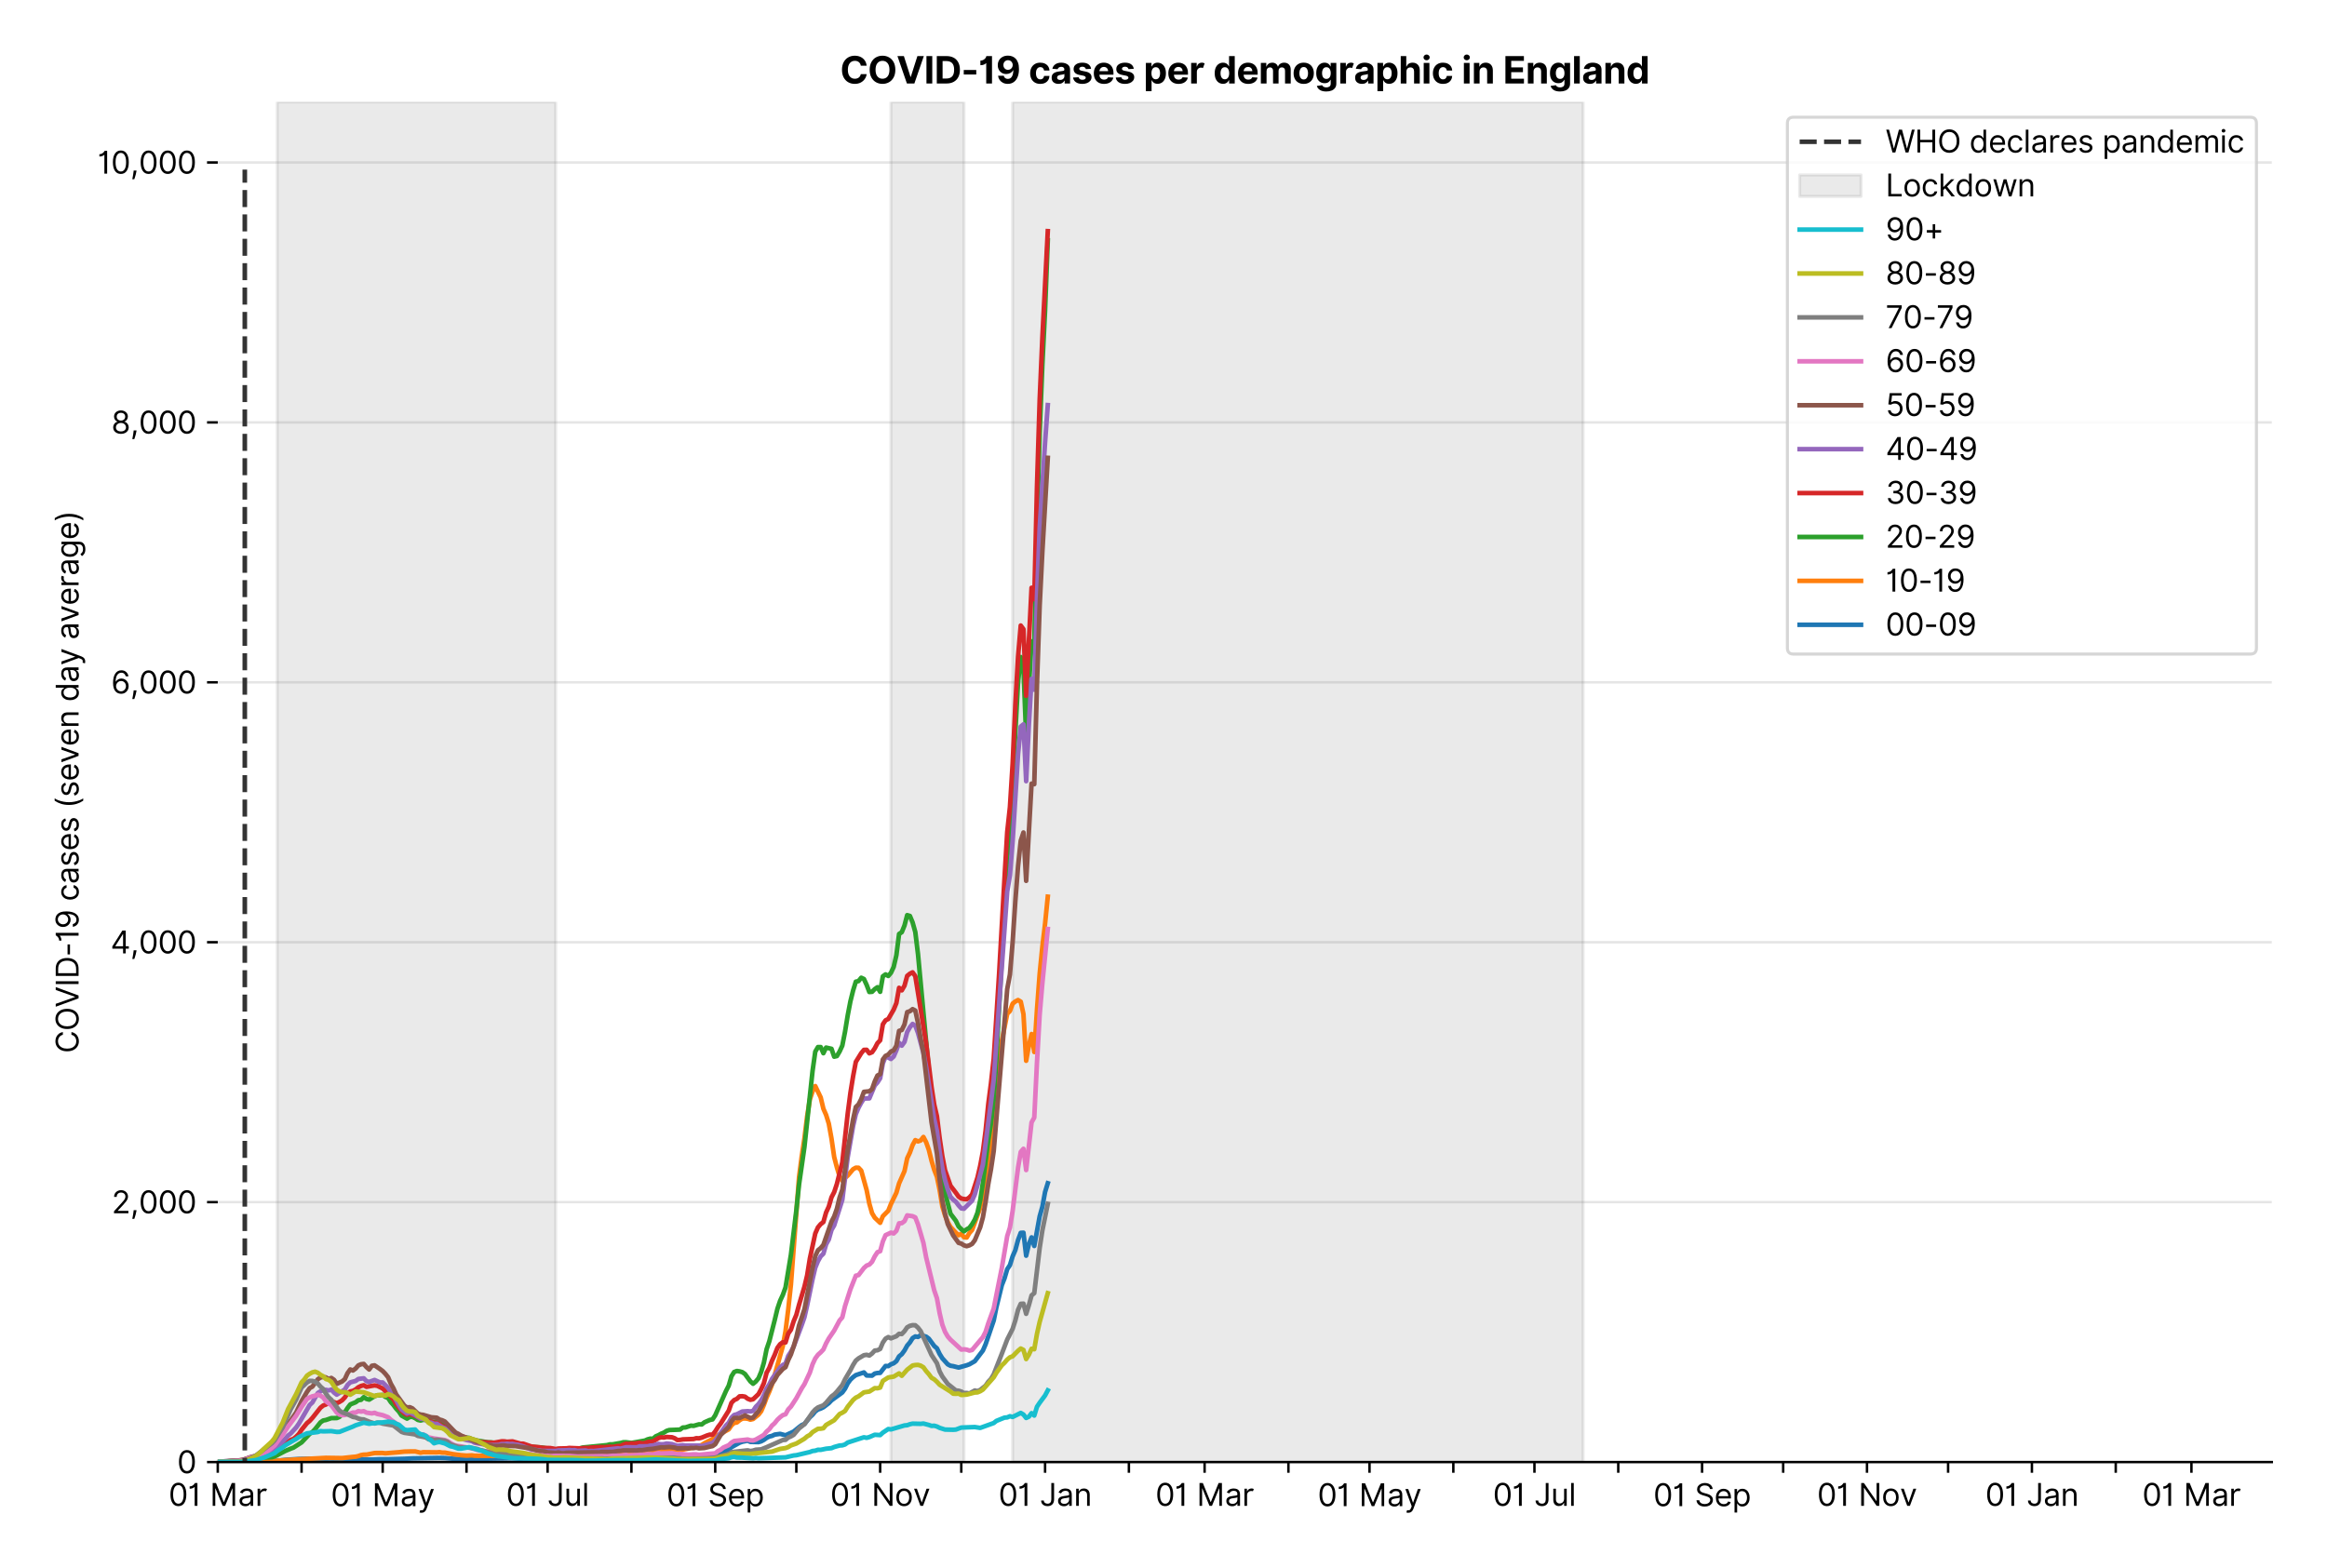 <?xml version="1.0" encoding="utf-8" standalone="no"?>
<!DOCTYPE svg PUBLIC "-//W3C//DTD SVG 1.1//EN"
  "http://www.w3.org/Graphics/SVG/1.1/DTD/svg11.dtd">
<svg xmlns:xlink="http://www.w3.org/1999/xlink" viewBox="0 0 758.589 511.234" xmlns="http://www.w3.org/2000/svg" version="1.1">
 <defs>
  <style type="text/css">*{stroke-linejoin: round; stroke-linecap: butt}</style>
 </defs>
 <g id="figure_1">
  <g id="patch_1">
   <path d="M 0 511.234 
L 758.589 511.234 
L 758.589 0 
L 0 0 
z
" style="fill: #ffffff"/>
  </g>
  <g id="axes_1">
   <g id="patch_2">
    <path d="M 70.989 476.745 
L 740.589 476.745 
L 740.589 33.225 
L 70.989 33.225 
z
" style="fill: #ffffff"/>
   </g>
   <g id="matplotlib.axis_1">
    <g id="xtick_1">
     <g id="line2d_1">
      <defs>
       <path id="m0fe1685f31" d="M 0 0 
L 0 3.5 
" style="stroke: #000000; stroke-width: 0.8"/>
      </defs>
      <g>
       <use xlink:href="#m0fe1685f31" x="70.989" y="476.745" style="stroke: #000000; stroke-width: 0.8"/>
      </g>
     </g>
     <g id="text_1">
      <!-- 01 Mar -->
      <g transform="translate(54.952 491.018)scale(0.1 -0.1)">
       <defs>
        <path id="Inter-Regular-30" d="M 2000 -64 
Q 1230 -64 806 561 
Q 382 1186 382 2327 
Q 382 3459 809 4088 
Q 1236 4718 2000 4718 
Q 2764 4718 3191 4088 
Q 3618 3459 3618 2327 
Q 3618 1186 3194 561 
Q 2771 -64 2000 -64 
z
M 2000 436 
Q 2509 436 2791 927 
Q 3073 1418 3073 2327 
Q 3073 3234 2789 3730 
Q 2505 4227 2000 4227 
Q 1496 4227 1211 3730 
Q 927 3234 927 2327 
Q 927 1418 1210 927 
Q 1493 436 2000 436 
z
" transform="scale(0.016)"/>
        <path id="Inter-Regular-31" d="M 1973 4655 
L 1973 0 
L 1409 0 
L 1409 3836 
L 1373 3836 
Q 1341 3773 1209 3692 
Q 1077 3611 868 3551 
Q 659 3491 391 3491 
L 391 3964 
Q 661 3964 859 4061 
Q 1057 4159 1190 4291 
Q 1323 4423 1392 4529 
Q 1461 4636 1473 4655 
L 1973 4655 
z
" transform="scale(0.016)"/>
        <path id="Inter-Regular-20" transform="scale(0.016)"/>
        <path id="Inter-Regular-4d" d="M 564 4655 
L 1236 4655 
L 2818 791 
L 2873 791 
L 4455 4655 
L 5127 4655 
L 5127 0 
L 4600 0 
L 4600 3536 
L 4555 3536 
L 3100 0 
L 2591 0 
L 1136 3536 
L 1091 3536 
L 1091 0 
L 564 0 
L 564 4655 
z
" transform="scale(0.016)"/>
        <path id="Inter-Regular-61" d="M 1518 -82 
Q 1186 -82 916 44 
Q 646 170 486 410 
Q 327 650 327 991 
Q 327 1291 445 1478 
Q 564 1666 761 1773 
Q 959 1880 1199 1933 
Q 1439 1986 1682 2018 
Q 2000 2059 2199 2080 
Q 2398 2102 2490 2154 
Q 2582 2207 2582 2336 
L 2582 2355 
Q 2582 2691 2399 2877 
Q 2216 3064 1846 3064 
Q 1461 3064 1243 2895 
Q 1025 2727 936 2536 
L 427 2718 
Q 564 3036 792 3214 
Q 1021 3393 1292 3464 
Q 1564 3536 1827 3536 
Q 1996 3536 2215 3496 
Q 2434 3457 2640 3334 
Q 2846 3211 2982 2963 
Q 3118 2716 3118 2300 
L 3118 0 
L 2582 0 
L 2582 473 
L 2555 473 
Q 2500 359 2373 229 
Q 2246 100 2034 9 
Q 1823 -82 1518 -82 
z
M 1600 400 
Q 1918 400 2137 525 
Q 2357 650 2469 847 
Q 2582 1045 2582 1264 
L 2582 1755 
Q 2548 1714 2433 1681 
Q 2318 1648 2169 1624 
Q 2021 1600 1881 1583 
Q 1741 1566 1655 1555 
Q 1446 1527 1265 1467 
Q 1084 1407 974 1287 
Q 864 1168 864 964 
Q 864 684 1072 542 
Q 1280 400 1600 400 
z
" transform="scale(0.016)"/>
        <path id="Inter-Regular-72" d="M 491 0 
L 491 3491 
L 1009 3491 
L 1009 2964 
L 1046 2964 
Q 1139 3223 1389 3384 
Q 1639 3545 1955 3545 
Q 2100 3545 2209 3511 
Q 2318 3477 2400 3418 
L 2218 2964 
Q 2161 2993 2085 3010 
Q 2009 3027 1909 3027 
Q 1527 3027 1277 2794 
Q 1027 2561 1027 2209 
L 1027 0 
L 491 0 
z
" transform="scale(0.016)"/>
       </defs>
       <use xlink:href="#Inter-Regular-30"/>
       <use xlink:href="#Inter-Regular-31" x="62.5"/>
       <use xlink:href="#Inter-Regular-20" x="106.676"/>
       <use xlink:href="#Inter-Regular-4d" x="134.801"/>
       <use xlink:href="#Inter-Regular-61" x="225.994"/>
       <use xlink:href="#Inter-Regular-72" x="282.386"/>
      </g>
     </g>
    </g>
    <g id="xtick_2">
     <g id="line2d_2">
      <g>
       <use xlink:href="#m0fe1685f31" x="98.312" y="476.745" style="stroke: #000000; stroke-width: 0.8"/>
      </g>
     </g>
    </g>
    <g id="xtick_3">
     <g id="line2d_3">
      <g>
       <use xlink:href="#m0fe1685f31" x="124.753" y="476.745" style="stroke: #000000; stroke-width: 0.8"/>
      </g>
     </g>
     <g id="text_2">
      <!-- 01 May -->
      <g transform="translate(107.85 491.117)scale(0.1 -0.1)">
       <defs>
        <path id="Inter-Regular-79" d="M 818 -1355 
Q 682 -1355 575 -1333 
Q 468 -1311 427 -1291 
L 564 -818 
Q 857 -893 1053 -814 
Q 1250 -736 1391 -345 
L 1509 -18 
L 218 3491 
L 800 3491 
L 1764 709 
L 1800 709 
L 2764 3491 
L 3346 3491 
L 1846 -564 
Q 1550 -1355 818 -1355 
z
" transform="scale(0.016)"/>
       </defs>
       <use xlink:href="#Inter-Regular-30"/>
       <use xlink:href="#Inter-Regular-31" x="62.5"/>
       <use xlink:href="#Inter-Regular-20" x="106.676"/>
       <use xlink:href="#Inter-Regular-4d" x="134.801"/>
       <use xlink:href="#Inter-Regular-61" x="225.994"/>
       <use xlink:href="#Inter-Regular-79" x="282.386"/>
      </g>
     </g>
    </g>
    <g id="xtick_4">
     <g id="line2d_4">
      <g>
       <use xlink:href="#m0fe1685f31" x="152.076" y="476.745" style="stroke: #000000; stroke-width: 0.8"/>
      </g>
     </g>
    </g>
    <g id="xtick_5">
     <g id="line2d_5">
      <g>
       <use xlink:href="#m0fe1685f31" x="178.517" y="476.745" style="stroke: #000000; stroke-width: 0.8"/>
      </g>
     </g>
     <g id="text_3">
      <!-- 01 Jul -->
      <g transform="translate(164.973 491.018)scale(0.1 -0.1)">
       <defs>
        <path id="Inter-Regular-4a" d="M 2346 4655 
L 2909 4655 
L 2909 1327 
Q 2909 657 2549 296 
Q 2189 -64 1582 -64 
Q 1200 -64 902 76 
Q 605 216 434 475 
Q 264 734 264 1091 
L 818 1091 
Q 818 795 1034 615 
Q 1250 436 1582 436 
Q 1948 436 2147 664 
Q 2346 893 2346 1327 
L 2346 4655 
z
" transform="scale(0.016)"/>
        <path id="Inter-Regular-75" d="M 2691 1427 
L 2691 3491 
L 3227 3491 
L 3227 0 
L 2691 0 
L 2691 591 
L 2655 591 
Q 2532 325 2273 140 
Q 2014 -45 1618 -45 
Q 1127 -45 809 280 
Q 491 605 491 1273 
L 491 3491 
L 1027 3491 
L 1027 1309 
Q 1027 927 1242 700 
Q 1457 473 1791 473 
Q 1991 473 2199 575 
Q 2407 677 2549 888 
Q 2691 1100 2691 1427 
z
" transform="scale(0.016)"/>
        <path id="Inter-Regular-6c" d="M 1027 4655 
L 1027 0 
L 491 0 
L 491 4655 
L 1027 4655 
z
" transform="scale(0.016)"/>
       </defs>
       <use xlink:href="#Inter-Regular-30"/>
       <use xlink:href="#Inter-Regular-31" x="62.5"/>
       <use xlink:href="#Inter-Regular-20" x="106.676"/>
       <use xlink:href="#Inter-Regular-4a" x="134.801"/>
       <use xlink:href="#Inter-Regular-75" x="189.063"/>
       <use xlink:href="#Inter-Regular-6c" x="247.159"/>
      </g>
     </g>
    </g>
    <g id="xtick_6">
     <g id="line2d_6">
      <g>
       <use xlink:href="#m0fe1685f31" x="205.84" y="476.745" style="stroke: #000000; stroke-width: 0.8"/>
      </g>
     </g>
    </g>
    <g id="xtick_7">
     <g id="line2d_7">
      <g>
       <use xlink:href="#m0fe1685f31" x="233.163" y="476.745" style="stroke: #000000; stroke-width: 0.8"/>
      </g>
     </g>
     <g id="text_4">
      <!-- 01 Sep -->
      <g transform="translate(217.275 491.117)scale(0.1 -0.1)">
       <defs>
        <path id="Inter-Regular-53" d="M 3109 3491 
Q 3068 3836 2777 4027 
Q 2486 4218 2064 4218 
Q 1600 4218 1318 3999 
Q 1036 3780 1036 3445 
Q 1036 3195 1189 3042 
Q 1343 2889 1553 2803 
Q 1764 2718 1936 2673 
L 2409 2545 
Q 2591 2498 2815 2414 
Q 3039 2330 3244 2185 
Q 3450 2041 3584 1816 
Q 3718 1591 3718 1264 
Q 3718 886 3521 581 
Q 3325 277 2949 97 
Q 2573 -82 2036 -82 
Q 1286 -82 845 272 
Q 405 627 364 1200 
L 946 1200 
Q 968 936 1124 764 
Q 1280 593 1519 510 
Q 1759 427 2036 427 
Q 2359 427 2616 533 
Q 2873 639 3023 828 
Q 3173 1018 3173 1273 
Q 3173 1505 3043 1650 
Q 2914 1795 2702 1886 
Q 2491 1977 2246 2045 
L 1673 2209 
Q 1127 2366 809 2657 
Q 491 2948 491 3418 
Q 491 3809 703 4101 
Q 916 4393 1276 4555 
Q 1636 4718 2082 4718 
Q 2532 4718 2882 4558 
Q 3232 4398 3437 4120 
Q 3643 3843 3655 3491 
L 3109 3491 
z
" transform="scale(0.016)"/>
        <path id="Inter-Regular-65" d="M 1955 -73 
Q 1450 -73 1085 151 
Q 721 375 524 778 
Q 327 1182 327 1718 
Q 327 2255 524 2665 
Q 721 3075 1074 3305 
Q 1427 3536 1900 3536 
Q 2173 3536 2439 3445 
Q 2705 3355 2923 3151 
Q 3141 2948 3270 2614 
Q 3400 2280 3400 1791 
L 3400 1564 
L 866 1564 
Q 884 1005 1183 707 
Q 1482 409 1955 409 
Q 2271 409 2498 545 
Q 2725 682 2827 955 
L 3346 809 
Q 3223 414 2854 170 
Q 2486 -73 1955 -73 
z
M 866 2027 
L 2855 2027 
Q 2855 2470 2595 2762 
Q 2336 3055 1900 3055 
Q 1593 3055 1368 2911 
Q 1143 2768 1013 2533 
Q 884 2298 866 2027 
z
" transform="scale(0.016)"/>
        <path id="Inter-Regular-70" d="M 491 -1309 
L 491 3491 
L 1009 3491 
L 1009 2936 
L 1073 2936 
Q 1132 3027 1237 3169 
Q 1343 3311 1542 3423 
Q 1741 3536 2082 3536 
Q 2523 3536 2859 3315 
Q 3196 3095 3384 2690 
Q 3573 2286 3573 1736 
Q 3573 1182 3384 776 
Q 3196 370 2861 148 
Q 2527 -73 2091 -73 
Q 1755 -73 1552 39 
Q 1350 152 1241 296 
Q 1132 441 1073 536 
L 1027 536 
L 1027 -1309 
L 491 -1309 
z
M 1018 1745 
Q 1018 1152 1276 780 
Q 1534 409 2018 409 
Q 2355 409 2581 587 
Q 2807 766 2921 1069 
Q 3036 1373 3036 1745 
Q 3036 2114 2923 2410 
Q 2811 2707 2585 2881 
Q 2359 3055 2018 3055 
Q 1527 3055 1272 2693 
Q 1018 2332 1018 1745 
z
" transform="scale(0.016)"/>
       </defs>
       <use xlink:href="#Inter-Regular-30"/>
       <use xlink:href="#Inter-Regular-31" x="62.5"/>
       <use xlink:href="#Inter-Regular-20" x="106.676"/>
       <use xlink:href="#Inter-Regular-53" x="134.801"/>
       <use xlink:href="#Inter-Regular-65" x="198.58"/>
       <use xlink:href="#Inter-Regular-70" x="256.818"/>
      </g>
     </g>
    </g>
    <g id="xtick_8">
     <g id="line2d_8">
      <g>
       <use xlink:href="#m0fe1685f31" x="259.604" y="476.745" style="stroke: #000000; stroke-width: 0.8"/>
      </g>
     </g>
    </g>
    <g id="xtick_9">
     <g id="line2d_9">
      <g>
       <use xlink:href="#m0fe1685f31" x="286.927" y="476.745" style="stroke: #000000; stroke-width: 0.8"/>
      </g>
     </g>
     <g id="text_5">
      <!-- 01 Nov -->
      <g transform="translate(270.656 491.018)scale(0.1 -0.1)">
       <defs>
        <path id="Inter-Regular-4e" d="M 4255 4655 
L 4255 0 
L 3709 0 
L 1173 3655 
L 1127 3655 
L 1127 0 
L 564 0 
L 564 4655 
L 1109 4655 
L 3655 991 
L 3700 991 
L 3700 4655 
L 4255 4655 
z
" transform="scale(0.016)"/>
        <path id="Inter-Regular-6f" d="M 1909 -73 
Q 1436 -73 1080 152 
Q 725 377 526 781 
Q 327 1186 327 1727 
Q 327 2273 526 2679 
Q 725 3086 1080 3311 
Q 1436 3536 1909 3536 
Q 2382 3536 2737 3311 
Q 3093 3086 3292 2679 
Q 3491 2273 3491 1727 
Q 3491 1186 3292 781 
Q 3093 377 2737 152 
Q 2382 -73 1909 -73 
z
M 1909 409 
Q 2268 409 2500 593 
Q 2732 777 2843 1077 
Q 2955 1377 2955 1727 
Q 2955 2077 2843 2379 
Q 2732 2682 2500 2868 
Q 2268 3055 1909 3055 
Q 1550 3055 1318 2868 
Q 1086 2682 975 2379 
Q 864 2077 864 1727 
Q 864 1377 975 1077 
Q 1086 777 1318 593 
Q 1550 409 1909 409 
z
" transform="scale(0.016)"/>
        <path id="Inter-Regular-76" d="M 3346 3491 
L 2055 0 
L 1509 0 
L 218 3491 
L 800 3491 
L 1764 709 
L 1800 709 
L 2764 3491 
L 3346 3491 
z
" transform="scale(0.016)"/>
       </defs>
       <use xlink:href="#Inter-Regular-30"/>
       <use xlink:href="#Inter-Regular-31" x="62.5"/>
       <use xlink:href="#Inter-Regular-20" x="106.676"/>
       <use xlink:href="#Inter-Regular-4e" x="134.801"/>
       <use xlink:href="#Inter-Regular-6f" x="210.085"/>
       <use xlink:href="#Inter-Regular-76" x="269.744"/>
      </g>
     </g>
    </g>
    <g id="xtick_10">
     <g id="line2d_10">
      <g>
       <use xlink:href="#m0fe1685f31" x="313.368" y="476.745" style="stroke: #000000; stroke-width: 0.8"/>
      </g>
     </g>
    </g>
    <g id="xtick_11">
     <g id="line2d_11">
      <g>
       <use xlink:href="#m0fe1685f31" x="340.691" y="476.745" style="stroke: #000000; stroke-width: 0.8"/>
      </g>
     </g>
     <g id="text_6">
      <!-- 01 Jan -->
      <g transform="translate(325.492 491.018)scale(0.1 -0.1)">
       <defs>
        <path id="Inter-Regular-6e" d="M 1027 2100 
L 1027 0 
L 491 0 
L 491 3491 
L 1009 3491 
L 1009 2945 
L 1055 2945 
Q 1177 3211 1427 3373 
Q 1677 3536 2073 3536 
Q 2602 3536 2928 3211 
Q 3255 2886 3255 2218 
L 3255 0 
L 2718 0 
L 2718 2182 
Q 2718 2593 2504 2824 
Q 2291 3055 1918 3055 
Q 1534 3055 1280 2806 
Q 1027 2557 1027 2100 
z
" transform="scale(0.016)"/>
       </defs>
       <use xlink:href="#Inter-Regular-30"/>
       <use xlink:href="#Inter-Regular-31" x="62.5"/>
       <use xlink:href="#Inter-Regular-20" x="106.676"/>
       <use xlink:href="#Inter-Regular-4a" x="134.801"/>
       <use xlink:href="#Inter-Regular-61" x="189.063"/>
       <use xlink:href="#Inter-Regular-6e" x="245.455"/>
      </g>
     </g>
    </g>
    <g id="xtick_12">
     <g id="line2d_12">
      <g>
       <use xlink:href="#m0fe1685f31" x="368.013" y="476.745" style="stroke: #000000; stroke-width: 0.8"/>
      </g>
     </g>
    </g>
    <g id="xtick_13">
     <g id="line2d_13">
      <g>
       <use xlink:href="#m0fe1685f31" x="392.692" y="476.745" style="stroke: #000000; stroke-width: 0.8"/>
      </g>
     </g>
     <g id="text_7">
      <!-- 01 Mar -->
      <g transform="translate(376.655 491.018)scale(0.1 -0.1)">
       <use xlink:href="#Inter-Regular-30"/>
       <use xlink:href="#Inter-Regular-31" x="62.5"/>
       <use xlink:href="#Inter-Regular-20" x="106.676"/>
       <use xlink:href="#Inter-Regular-4d" x="134.801"/>
       <use xlink:href="#Inter-Regular-61" x="225.994"/>
       <use xlink:href="#Inter-Regular-72" x="282.386"/>
      </g>
     </g>
    </g>
    <g id="xtick_14">
     <g id="line2d_14">
      <g>
       <use xlink:href="#m0fe1685f31" x="420.015" y="476.745" style="stroke: #000000; stroke-width: 0.8"/>
      </g>
     </g>
    </g>
    <g id="xtick_15">
     <g id="line2d_15">
      <g>
       <use xlink:href="#m0fe1685f31" x="446.456" y="476.745" style="stroke: #000000; stroke-width: 0.8"/>
      </g>
     </g>
     <g id="text_8">
      <!-- 01 May -->
      <g transform="translate(429.553 491.117)scale(0.1 -0.1)">
       <use xlink:href="#Inter-Regular-30"/>
       <use xlink:href="#Inter-Regular-31" x="62.5"/>
       <use xlink:href="#Inter-Regular-20" x="106.676"/>
       <use xlink:href="#Inter-Regular-4d" x="134.801"/>
       <use xlink:href="#Inter-Regular-61" x="225.994"/>
       <use xlink:href="#Inter-Regular-79" x="282.386"/>
      </g>
     </g>
    </g>
    <g id="xtick_16">
     <g id="line2d_16">
      <g>
       <use xlink:href="#m0fe1685f31" x="473.779" y="476.745" style="stroke: #000000; stroke-width: 0.8"/>
      </g>
     </g>
    </g>
    <g id="xtick_17">
     <g id="line2d_17">
      <g>
       <use xlink:href="#m0fe1685f31" x="500.22" y="476.745" style="stroke: #000000; stroke-width: 0.8"/>
      </g>
     </g>
     <g id="text_9">
      <!-- 01 Jul -->
      <g transform="translate(486.676 491.018)scale(0.1 -0.1)">
       <use xlink:href="#Inter-Regular-30"/>
       <use xlink:href="#Inter-Regular-31" x="62.5"/>
       <use xlink:href="#Inter-Regular-20" x="106.676"/>
       <use xlink:href="#Inter-Regular-4a" x="134.801"/>
       <use xlink:href="#Inter-Regular-75" x="189.063"/>
       <use xlink:href="#Inter-Regular-6c" x="247.159"/>
      </g>
     </g>
    </g>
    <g id="xtick_18">
     <g id="line2d_18">
      <g>
       <use xlink:href="#m0fe1685f31" x="527.543" y="476.745" style="stroke: #000000; stroke-width: 0.8"/>
      </g>
     </g>
    </g>
    <g id="xtick_19">
     <g id="line2d_19">
      <g>
       <use xlink:href="#m0fe1685f31" x="554.866" y="476.745" style="stroke: #000000; stroke-width: 0.8"/>
      </g>
     </g>
     <g id="text_10">
      <!-- 01 Sep -->
      <g transform="translate(538.978 491.117)scale(0.1 -0.1)">
       <use xlink:href="#Inter-Regular-30"/>
       <use xlink:href="#Inter-Regular-31" x="62.5"/>
       <use xlink:href="#Inter-Regular-20" x="106.676"/>
       <use xlink:href="#Inter-Regular-53" x="134.801"/>
       <use xlink:href="#Inter-Regular-65" x="198.58"/>
       <use xlink:href="#Inter-Regular-70" x="256.818"/>
      </g>
     </g>
    </g>
    <g id="xtick_20">
     <g id="line2d_20">
      <g>
       <use xlink:href="#m0fe1685f31" x="581.307" y="476.745" style="stroke: #000000; stroke-width: 0.8"/>
      </g>
     </g>
    </g>
    <g id="xtick_21">
     <g id="line2d_21">
      <g>
       <use xlink:href="#m0fe1685f31" x="608.63" y="476.745" style="stroke: #000000; stroke-width: 0.8"/>
      </g>
     </g>
     <g id="text_11">
      <!-- 01 Nov -->
      <g transform="translate(592.359 491.018)scale(0.1 -0.1)">
       <use xlink:href="#Inter-Regular-30"/>
       <use xlink:href="#Inter-Regular-31" x="62.5"/>
       <use xlink:href="#Inter-Regular-20" x="106.676"/>
       <use xlink:href="#Inter-Regular-4e" x="134.801"/>
       <use xlink:href="#Inter-Regular-6f" x="210.085"/>
       <use xlink:href="#Inter-Regular-76" x="269.744"/>
      </g>
     </g>
    </g>
    <g id="xtick_22">
     <g id="line2d_22">
      <g>
       <use xlink:href="#m0fe1685f31" x="635.071" y="476.745" style="stroke: #000000; stroke-width: 0.8"/>
      </g>
     </g>
    </g>
    <g id="xtick_23">
     <g id="line2d_23">
      <g>
       <use xlink:href="#m0fe1685f31" x="662.394" y="476.745" style="stroke: #000000; stroke-width: 0.8"/>
      </g>
     </g>
     <g id="text_12">
      <!-- 01 Jan -->
      <g transform="translate(647.195 491.018)scale(0.1 -0.1)">
       <use xlink:href="#Inter-Regular-30"/>
       <use xlink:href="#Inter-Regular-31" x="62.5"/>
       <use xlink:href="#Inter-Regular-20" x="106.676"/>
       <use xlink:href="#Inter-Regular-4a" x="134.801"/>
       <use xlink:href="#Inter-Regular-61" x="189.063"/>
       <use xlink:href="#Inter-Regular-6e" x="245.455"/>
      </g>
     </g>
    </g>
    <g id="xtick_24">
     <g id="line2d_24">
      <g>
       <use xlink:href="#m0fe1685f31" x="689.717" y="476.745" style="stroke: #000000; stroke-width: 0.8"/>
      </g>
     </g>
    </g>
    <g id="xtick_25">
     <g id="line2d_25">
      <g>
       <use xlink:href="#m0fe1685f31" x="714.395" y="476.745" style="stroke: #000000; stroke-width: 0.8"/>
      </g>
     </g>
     <g id="text_13">
      <!-- 01 Mar -->
      <g transform="translate(698.358 491.018)scale(0.1 -0.1)">
       <use xlink:href="#Inter-Regular-30"/>
       <use xlink:href="#Inter-Regular-31" x="62.5"/>
       <use xlink:href="#Inter-Regular-20" x="106.676"/>
       <use xlink:href="#Inter-Regular-4d" x="134.801"/>
       <use xlink:href="#Inter-Regular-61" x="225.994"/>
       <use xlink:href="#Inter-Regular-72" x="282.386"/>
      </g>
     </g>
    </g>
   </g>
   <g id="matplotlib.axis_2">
    <g id="ytick_1">
     <g id="line2d_26">
      <path d="M 70.989 476.745 
L 740.589 476.745 
" clip-path="url(#p6d824e89c0)" style="fill: none; stroke: #e5e5e5; stroke-width: 0.8; stroke-linecap: square"/>
     </g>
     <g id="line2d_27">
      <defs>
       <path id="mb46bb5bbc9" d="M 0 0 
L -3.5 0 
" style="stroke: #000000; stroke-width: 0.8"/>
      </defs>
      <g>
       <use xlink:href="#mb46bb5bbc9" x="70.989" y="476.745" style="stroke: #000000; stroke-width: 0.8"/>
      </g>
     </g>
     <g id="text_14">
      <!-- 0 -->
      <g transform="translate(57.739 480.382)scale(0.1 -0.1)">
       <use xlink:href="#Inter-Regular-30"/>
      </g>
     </g>
    </g>
    <g id="ytick_2">
     <g id="line2d_28">
      <path d="M 70.989 391.993 
L 740.589 391.993 
" clip-path="url(#p6d824e89c0)" style="fill: none; stroke: #e5e5e5; stroke-width: 0.8; stroke-linecap: square"/>
     </g>
     <g id="line2d_29">
      <g>
       <use xlink:href="#mb46bb5bbc9" x="70.989" y="391.993" style="stroke: #000000; stroke-width: 0.8"/>
      </g>
     </g>
     <g id="text_15">
      <!-- 2,000 -->
      <g transform="translate(36.389 395.629)scale(0.1 -0.1)">
       <defs>
        <path id="Inter-Regular-32" d="M 482 0 
L 482 409 
L 2018 2091 
Q 2289 2386 2464 2605 
Q 2639 2825 2724 3019 
Q 2809 3214 2809 3427 
Q 2809 3795 2553 4011 
Q 2298 4227 1918 4227 
Q 1514 4227 1275 3985 
Q 1036 3743 1036 3345 
L 500 3345 
Q 500 3755 688 4064 
Q 877 4373 1203 4545 
Q 1530 4718 1936 4718 
Q 2346 4718 2661 4545 
Q 2977 4373 3156 4079 
Q 3336 3786 3336 3427 
Q 3336 3170 3244 2926 
Q 3152 2682 2926 2383 
Q 2700 2084 2300 1655 
L 1255 536 
L 1255 500 
L 3418 500 
L 3418 0 
L 482 0 
z
" transform="scale(0.016)"/>
        <path id="Inter-Regular-2c" d="M 1291 636 
L 1255 391 
Q 1216 132 1137 -163 
Q 1059 -459 975 -720 
Q 891 -982 836 -1136 
L 427 -1136 
Q 457 -991 504 -752 
Q 552 -514 601 -219 
Q 650 75 682 382 
L 709 636 
L 1291 636 
z
" transform="scale(0.016)"/>
       </defs>
       <use xlink:href="#Inter-Regular-32"/>
       <use xlink:href="#Inter-Regular-2c" x="60.511"/>
       <use xlink:href="#Inter-Regular-30" x="88.494"/>
       <use xlink:href="#Inter-Regular-30" x="150.994"/>
       <use xlink:href="#Inter-Regular-30" x="213.494"/>
      </g>
     </g>
    </g>
    <g id="ytick_3">
     <g id="line2d_30">
      <path d="M 70.989 307.24 
L 740.589 307.24 
" clip-path="url(#p6d824e89c0)" style="fill: none; stroke: #e5e5e5; stroke-width: 0.8; stroke-linecap: square"/>
     </g>
     <g id="line2d_31">
      <g>
       <use xlink:href="#mb46bb5bbc9" x="70.989" y="307.24" style="stroke: #000000; stroke-width: 0.8"/>
      </g>
     </g>
     <g id="text_16">
      <!-- 4,000 -->
      <g transform="translate(36.02 310.877)scale(0.1 -0.1)">
       <defs>
        <path id="Inter-Regular-34" d="M 373 955 
L 373 1418 
L 2418 4655 
L 3100 4655 
L 3100 1455 
L 3736 1455 
L 3736 955 
L 3100 955 
L 3100 0 
L 2564 0 
L 2564 955 
L 373 955 
z
M 2564 1455 
L 2564 3936 
L 2527 3936 
L 982 1491 
L 982 1455 
L 2564 1455 
z
" transform="scale(0.016)"/>
       </defs>
       <use xlink:href="#Inter-Regular-34"/>
       <use xlink:href="#Inter-Regular-2c" x="64.205"/>
       <use xlink:href="#Inter-Regular-30" x="92.188"/>
       <use xlink:href="#Inter-Regular-30" x="154.688"/>
       <use xlink:href="#Inter-Regular-30" x="217.188"/>
      </g>
     </g>
    </g>
    <g id="ytick_4">
     <g id="line2d_32">
      <path d="M 70.989 222.488 
L 740.589 222.488 
" clip-path="url(#p6d824e89c0)" style="fill: none; stroke: #e5e5e5; stroke-width: 0.8; stroke-linecap: square"/>
     </g>
     <g id="line2d_33">
      <g>
       <use xlink:href="#mb46bb5bbc9" x="70.989" y="222.488" style="stroke: #000000; stroke-width: 0.8"/>
      </g>
     </g>
     <g id="text_17">
      <!-- 6,000 -->
      <g transform="translate(36.205 226.124)scale(0.1 -0.1)">
       <defs>
        <path id="Inter-Regular-36" d="M 2027 -64 
Q 1741 -59 1454 45 
Q 1168 150 932 399 
Q 696 648 552 1074 
Q 409 1500 409 2145 
Q 409 3386 861 4056 
Q 1314 4727 2100 4727 
Q 2686 4727 3073 4384 
Q 3461 4041 3546 3491 
L 2991 3491 
Q 2914 3811 2691 4019 
Q 2468 4227 2100 4227 
Q 1559 4227 1249 3755 
Q 939 3284 936 2427 
L 973 2427 
Q 1164 2716 1461 2880 
Q 1759 3045 2118 3045 
Q 2518 3045 2850 2846 
Q 3182 2648 3382 2299 
Q 3582 1950 3582 1500 
Q 3582 1068 3389 710 
Q 3196 352 2847 142 
Q 2498 -68 2027 -64 
z
M 2027 436 
Q 2314 436 2542 579 
Q 2771 723 2903 964 
Q 3036 1205 3036 1500 
Q 3036 1789 2908 2026 
Q 2780 2264 2556 2404 
Q 2332 2545 2046 2545 
Q 1757 2545 1525 2397 
Q 1293 2250 1157 2010 
Q 1021 1770 1018 1491 
Q 1018 1214 1149 973 
Q 1280 732 1508 584 
Q 1736 436 2027 436 
z
" transform="scale(0.016)"/>
       </defs>
       <use xlink:href="#Inter-Regular-36"/>
       <use xlink:href="#Inter-Regular-2c" x="62.358"/>
       <use xlink:href="#Inter-Regular-30" x="90.341"/>
       <use xlink:href="#Inter-Regular-30" x="152.841"/>
       <use xlink:href="#Inter-Regular-30" x="215.341"/>
      </g>
     </g>
    </g>
    <g id="ytick_5">
     <g id="line2d_34">
      <path d="M 70.989 137.735 
L 740.589 137.735 
" clip-path="url(#p6d824e89c0)" style="fill: none; stroke: #e5e5e5; stroke-width: 0.8; stroke-linecap: square"/>
     </g>
     <g id="line2d_35">
      <g>
       <use xlink:href="#mb46bb5bbc9" x="70.989" y="137.735" style="stroke: #000000; stroke-width: 0.8"/>
      </g>
     </g>
     <g id="text_18">
      <!-- 8,000 -->
      <g transform="translate(36.275 141.372)scale(0.1 -0.1)">
       <defs>
        <path id="Inter-Regular-38" d="M 1973 -64 
Q 1505 -64 1147 103 
Q 789 270 589 564 
Q 389 859 391 1236 
Q 389 1532 507 1783 
Q 625 2034 830 2203 
Q 1036 2373 1291 2418 
L 1291 2445 
Q 957 2532 759 2821 
Q 561 3111 564 3482 
Q 561 3836 743 4115 
Q 925 4395 1244 4556 
Q 1564 4718 1973 4718 
Q 2377 4718 2695 4556 
Q 3014 4395 3197 4115 
Q 3380 3836 3382 3482 
Q 3380 3111 3181 2821 
Q 2982 2532 2655 2445 
L 2655 2418 
Q 2907 2373 3109 2203 
Q 3311 2034 3431 1783 
Q 3552 1532 3555 1236 
Q 3552 859 3351 564 
Q 3150 270 2794 103 
Q 2439 -64 1973 -64 
z
M 1973 436 
Q 2446 436 2722 662 
Q 2998 889 3000 1264 
Q 2998 1527 2864 1729 
Q 2730 1932 2499 2048 
Q 2268 2164 1973 2164 
Q 1675 2164 1442 2048 
Q 1209 1932 1076 1729 
Q 943 1527 946 1264 
Q 943 889 1218 662 
Q 1493 436 1973 436 
z
M 1973 2645 
Q 2348 2645 2591 2864 
Q 2834 3084 2836 3445 
Q 2834 3800 2596 4013 
Q 2359 4227 1973 4227 
Q 1582 4227 1344 4013 
Q 1107 3800 1109 3445 
Q 1107 3084 1349 2864 
Q 1591 2645 1973 2645 
z
" transform="scale(0.016)"/>
       </defs>
       <use xlink:href="#Inter-Regular-38"/>
       <use xlink:href="#Inter-Regular-2c" x="61.648"/>
       <use xlink:href="#Inter-Regular-30" x="89.631"/>
       <use xlink:href="#Inter-Regular-30" x="152.131"/>
       <use xlink:href="#Inter-Regular-30" x="214.631"/>
      </g>
     </g>
    </g>
    <g id="ytick_6">
     <g id="line2d_36">
      <path d="M 70.989 52.983 
L 740.589 52.983 
" clip-path="url(#p6d824e89c0)" style="fill: none; stroke: #e5e5e5; stroke-width: 0.8; stroke-linecap: square"/>
     </g>
     <g id="line2d_37">
      <g>
       <use xlink:href="#mb46bb5bbc9" x="70.989" y="52.983" style="stroke: #000000; stroke-width: 0.8"/>
      </g>
     </g>
     <g id="text_19">
      <!-- 10,000 -->
      <g transform="translate(31.773 56.619)scale(0.1 -0.1)">
       <use xlink:href="#Inter-Regular-31"/>
       <use xlink:href="#Inter-Regular-30" x="44.176"/>
       <use xlink:href="#Inter-Regular-2c" x="106.676"/>
       <use xlink:href="#Inter-Regular-30" x="134.659"/>
       <use xlink:href="#Inter-Regular-30" x="197.159"/>
       <use xlink:href="#Inter-Regular-30" x="259.659"/>
      </g>
     </g>
    </g>
    <g id="text_20">
     <!-- COVID-19 cases (seven day average) -->
     <g transform="translate(25.614 343.418)rotate(-90)scale(0.1 -0.1)">
      <defs>
       <path id="Inter-Regular-43" d="M 4309 3200 
L 3746 3200 
Q 3677 3523 3484 3743 
Q 3291 3964 3018 4077 
Q 2746 4191 2436 4191 
Q 2014 4191 1672 3977 
Q 1330 3764 1128 3348 
Q 927 2932 927 2327 
Q 927 1723 1128 1307 
Q 1330 891 1672 677 
Q 2014 464 2436 464 
Q 2746 464 3018 577 
Q 3291 691 3484 911 
Q 3677 1132 3746 1455 
L 4309 1455 
Q 4223 977 3957 637 
Q 3691 298 3298 117 
Q 2905 -64 2436 -64 
Q 1841 -64 1377 227 
Q 914 518 648 1054 
Q 382 1591 382 2327 
Q 382 3064 648 3600 
Q 914 4136 1377 4427 
Q 1841 4718 2436 4718 
Q 2905 4718 3298 4537 
Q 3691 4357 3957 4017 
Q 4223 3677 4309 3200 
z
" transform="scale(0.016)"/>
       <path id="Inter-Regular-4f" d="M 4491 2327 
Q 4491 1591 4225 1054 
Q 3959 518 3495 227 
Q 3032 -64 2436 -64 
Q 1841 -64 1377 227 
Q 914 518 648 1054 
Q 382 1591 382 2327 
Q 382 3064 648 3600 
Q 914 4136 1377 4427 
Q 1841 4718 2436 4718 
Q 3032 4718 3495 4427 
Q 3959 4136 4225 3600 
Q 4491 3064 4491 2327 
z
M 3946 2327 
Q 3946 2932 3744 3348 
Q 3543 3764 3201 3977 
Q 2859 4191 2436 4191 
Q 2014 4191 1672 3977 
Q 1330 3764 1128 3348 
Q 927 2932 927 2327 
Q 927 1723 1128 1307 
Q 1330 891 1672 677 
Q 2014 464 2436 464 
Q 2859 464 3201 677 
Q 3543 891 3744 1307 
Q 3946 1723 3946 2327 
z
" transform="scale(0.016)"/>
       <path id="Inter-Regular-56" d="M 755 4655 
L 2136 736 
L 2191 736 
L 3573 4655 
L 4164 4655 
L 2455 0 
L 1873 0 
L 164 4655 
L 755 4655 
z
" transform="scale(0.016)"/>
       <path id="Inter-Regular-49" d="M 1127 4655 
L 1127 0 
L 564 0 
L 564 4655 
L 1127 4655 
z
" transform="scale(0.016)"/>
       <path id="Inter-Regular-44" d="M 2000 0 
L 564 0 
L 564 4655 
L 2064 4655 
Q 2741 4655 3223 4376 
Q 3705 4098 3961 3578 
Q 4218 3059 4218 2336 
Q 4218 1609 3959 1085 
Q 3700 561 3204 280 
Q 2709 0 2000 0 
z
M 1127 500 
L 1964 500 
Q 2830 500 3251 992 
Q 3673 1484 3673 2336 
Q 3673 3182 3259 3668 
Q 2846 4155 2027 4155 
L 1127 4155 
L 1127 500 
z
" transform="scale(0.016)"/>
       <path id="Inter-Regular-2d" d="M 2491 2245 
L 2491 1745 
L 455 1745 
L 455 2245 
L 2491 2245 
z
" transform="scale(0.016)"/>
       <path id="Inter-Regular-39" d="M 1964 4727 
Q 2250 4725 2536 4618 
Q 2823 4511 3059 4263 
Q 3296 4016 3439 3590 
Q 3582 3164 3582 2518 
Q 3582 1277 3128 606 
Q 2675 -64 1891 -64 
Q 1305 -64 916 278 
Q 527 620 446 1173 
L 1000 1173 
Q 1075 852 1299 644 
Q 1523 436 1891 436 
Q 2430 436 2742 906 
Q 3055 1377 3055 2236 
L 3018 2236 
Q 2827 1950 2530 1784 
Q 2234 1618 1873 1618 
Q 1473 1618 1140 1817 
Q 807 2016 608 2365 
Q 409 2714 409 3164 
Q 409 3595 601 3952 
Q 793 4309 1142 4520 
Q 1491 4732 1964 4727 
z
M 1964 4227 
Q 1677 4227 1449 4084 
Q 1221 3941 1088 3700 
Q 955 3459 955 3164 
Q 955 2873 1083 2635 
Q 1211 2398 1435 2258 
Q 1659 2118 1946 2118 
Q 2232 2118 2465 2266 
Q 2698 2414 2835 2654 
Q 2973 2895 2973 3173 
Q 2973 3450 2842 3691 
Q 2711 3932 2483 4079 
Q 2255 4227 1964 4227 
z
" transform="scale(0.016)"/>
       <path id="Inter-Regular-63" d="M 1909 -73 
Q 1418 -73 1063 159 
Q 709 391 518 798 
Q 327 1205 327 1727 
Q 327 2259 524 2667 
Q 721 3075 1074 3305 
Q 1427 3536 1900 3536 
Q 2268 3536 2563 3400 
Q 2859 3264 3047 3018 
Q 3236 2773 3282 2445 
L 2746 2445 
Q 2684 2684 2474 2869 
Q 2264 3055 1909 3055 
Q 1439 3055 1151 2697 
Q 864 2339 864 1745 
Q 864 1139 1148 774 
Q 1432 409 1909 409 
Q 2223 409 2447 570 
Q 2671 732 2746 1018 
L 3282 1018 
Q 3236 709 3058 462 
Q 2880 216 2588 71 
Q 2296 -73 1909 -73 
z
" transform="scale(0.016)"/>
       <path id="Inter-Regular-73" d="M 2964 2709 
L 2482 2573 
Q 2411 2755 2245 2914 
Q 2080 3073 1727 3073 
Q 1407 3073 1194 2926 
Q 982 2780 982 2555 
Q 982 2355 1127 2239 
Q 1273 2123 1582 2045 
L 2100 1918 
Q 3027 1691 3027 973 
Q 3027 673 2855 436 
Q 2684 200 2377 63 
Q 2071 -73 1664 -73 
Q 1130 -73 780 159 
Q 430 391 336 836 
L 846 964 
Q 989 400 1655 400 
Q 2030 400 2251 560 
Q 2473 720 2473 945 
Q 2473 1316 1955 1436 
L 1373 1573 
Q 893 1686 669 1926 
Q 446 2166 446 2527 
Q 446 2823 613 3050 
Q 780 3277 1069 3406 
Q 1359 3536 1727 3536 
Q 2246 3536 2542 3309 
Q 2839 3082 2964 2709 
z
" transform="scale(0.016)"/>
       <path id="Inter-Regular-28" d="M 682 1964 
Q 682 2823 906 3544 
Q 1130 4266 1546 4873 
L 2018 4873 
Q 1800 4573 1623 4095 
Q 1446 3618 1341 3061 
Q 1236 2505 1236 1964 
Q 1236 1423 1341 866 
Q 1446 309 1623 -168 
Q 1800 -645 2018 -945 
L 1546 -945 
Q 1130 -339 906 383 
Q 682 1105 682 1964 
z
" transform="scale(0.016)"/>
       <path id="Inter-Regular-64" d="M 1809 -73 
Q 1373 -73 1039 148 
Q 705 370 516 776 
Q 327 1182 327 1736 
Q 327 2286 516 2690 
Q 705 3095 1041 3315 
Q 1377 3536 1818 3536 
Q 2159 3536 2358 3423 
Q 2557 3311 2662 3169 
Q 2768 3027 2827 2936 
L 2873 2936 
L 2873 4655 
L 3409 4655 
L 3409 0 
L 2891 0 
L 2891 536 
L 2827 536 
Q 2768 441 2659 296 
Q 2550 152 2348 39 
Q 2146 -73 1809 -73 
z
M 1882 409 
Q 2366 409 2624 780 
Q 2882 1152 2882 1745 
Q 2882 2332 2627 2693 
Q 2373 3055 1882 3055 
Q 1541 3055 1315 2881 
Q 1089 2707 976 2410 
Q 864 2114 864 1745 
Q 864 1373 978 1069 
Q 1093 766 1319 587 
Q 1546 409 1882 409 
z
" transform="scale(0.016)"/>
       <path id="Inter-Regular-67" d="M 1900 -1382 
Q 1316 -1382 976 -1169 
Q 636 -957 473 -682 
L 900 -382 
Q 973 -477 1084 -601 
Q 1196 -725 1390 -817 
Q 1584 -909 1900 -909 
Q 2323 -909 2598 -704 
Q 2873 -500 2873 -64 
L 2873 645 
L 2827 645 
Q 2768 550 2660 410 
Q 2552 270 2351 162 
Q 2150 55 1809 55 
Q 1386 55 1051 255 
Q 716 455 521 836 
Q 327 1218 327 1764 
Q 327 2300 516 2699 
Q 705 3098 1041 3317 
Q 1377 3536 1818 3536 
Q 2159 3536 2360 3423 
Q 2561 3311 2669 3169 
Q 2777 3027 2836 2936 
L 2891 2936 
L 2891 3491 
L 3409 3491 
L 3409 -100 
Q 3409 -550 3205 -833 
Q 3002 -1116 2660 -1249 
Q 2318 -1382 1900 -1382 
z
M 1882 536 
Q 2366 536 2624 864 
Q 2882 1193 2882 1773 
Q 2882 2339 2627 2697 
Q 2373 3055 1882 3055 
Q 1541 3055 1315 2882 
Q 1089 2709 976 2418 
Q 864 2127 864 1773 
Q 864 1227 1120 881 
Q 1377 536 1882 536 
z
" transform="scale(0.016)"/>
       <path id="Inter-Regular-29" d="M 1638 1940 
Q 1638 1081 1414 359 
Q 1191 -362 775 -969 
L 302 -969 
Q 520 -669 697 -191 
Q 875 286 979 842 
Q 1084 1399 1084 1940 
Q 1084 2481 979 3038 
Q 875 3595 697 4072 
Q 520 4549 302 4849 
L 775 4849 
Q 1191 4243 1414 3521 
Q 1638 2799 1638 1940 
z
" transform="scale(0.016)"/>
      </defs>
      <use xlink:href="#Inter-Regular-43"/>
      <use xlink:href="#Inter-Regular-4f" x="72.727"/>
      <use xlink:href="#Inter-Regular-56" x="148.864"/>
      <use xlink:href="#Inter-Regular-49" x="216.477"/>
      <use xlink:href="#Inter-Regular-44" x="242.898"/>
      <use xlink:href="#Inter-Regular-2d" x="314.773"/>
      <use xlink:href="#Inter-Regular-31" x="360.796"/>
      <use xlink:href="#Inter-Regular-39" x="404.972"/>
      <use xlink:href="#Inter-Regular-20" x="467.33"/>
      <use xlink:href="#Inter-Regular-63" x="495.455"/>
      <use xlink:href="#Inter-Regular-61" x="551.279"/>
      <use xlink:href="#Inter-Regular-73" x="607.671"/>
      <use xlink:href="#Inter-Regular-65" x="659.943"/>
      <use xlink:href="#Inter-Regular-73" x="718.182"/>
      <use xlink:href="#Inter-Regular-20" x="770.455"/>
      <use xlink:href="#Inter-Regular-28" x="798.58"/>
      <use xlink:href="#Inter-Regular-73" x="834.801"/>
      <use xlink:href="#Inter-Regular-65" x="887.074"/>
      <use xlink:href="#Inter-Regular-76" x="945.313"/>
      <use xlink:href="#Inter-Regular-65" x="1000.994"/>
      <use xlink:href="#Inter-Regular-6e" x="1059.233"/>
      <use xlink:href="#Inter-Regular-20" x="1117.756"/>
      <use xlink:href="#Inter-Regular-64" x="1145.881"/>
      <use xlink:href="#Inter-Regular-61" x="1207.955"/>
      <use xlink:href="#Inter-Regular-79" x="1264.347"/>
      <use xlink:href="#Inter-Regular-20" x="1320.029"/>
      <use xlink:href="#Inter-Regular-61" x="1348.154"/>
      <use xlink:href="#Inter-Regular-76" x="1404.546"/>
      <use xlink:href="#Inter-Regular-65" x="1460.228"/>
      <use xlink:href="#Inter-Regular-72" x="1518.466"/>
      <use xlink:href="#Inter-Regular-61" x="1556.818"/>
      <use xlink:href="#Inter-Regular-67" x="1613.211"/>
      <use xlink:href="#Inter-Regular-65" x="1674.148"/>
      <use xlink:href="#Inter-Regular-29" x="1732.387"/>
     </g>
    </g>
   </g>
   <g id="patch_3">
    <path d="M 90.379 476.745 
L 90.379 33.225 
L 181.161 33.225 
L 181.161 476.745 
z
" clip-path="url(#p6d824e89c0)" style="fill: #777777; opacity: 0.15; stroke: #777777; stroke-linejoin: miter"/>
   </g>
   <g id="patch_4">
    <path d="M 290.452 476.745 
L 290.452 33.225 
L 314.249 33.225 
L 314.249 476.745 
z
" clip-path="url(#p6d824e89c0)" style="fill: #777777; opacity: 0.15; stroke: #777777; stroke-linejoin: miter"/>
   </g>
   <g id="patch_5">
    <path d="M 330.114 476.745 
L 330.114 33.225 
L 516.085 33.225 
L 516.085 476.745 
z
" clip-path="url(#p6d824e89c0)" style="fill: #777777; opacity: 0.15; stroke: #777777; stroke-linejoin: miter"/>
   </g>
   <g id="line2d_38">
    <path d="M 48.955 476.733 
L 81.566 476.642 
L 87.735 476.473 
L 89.498 476.412 
L 93.024 476.025 
L 97.43 475.734 
L 100.956 475.667 
L 103.6 475.661 
L 106.244 475.734 
L 107.126 475.619 
L 121.228 475.934 
L 123.872 475.819 
L 126.516 475.831 
L 131.804 475.686 
L 134.448 475.558 
L 143.262 475.395 
L 145.025 475.443 
L 147.669 475.661 
L 151.194 475.77 
L 167.059 475.504 
L 169.703 475.667 
L 170.585 475.595 
L 172.348 475.631 
L 174.992 475.571 
L 180.28 475.631 
L 182.043 475.68 
L 185.568 475.565 
L 187.331 475.583 
L 195.263 475.244 
L 196.145 475.347 
L 203.196 475.159 
L 204.077 475.086 
L 205.84 475.141 
L 208.484 475.038 
L 210.247 475.032 
L 212.01 474.814 
L 212.891 474.826 
L 215.535 474.439 
L 220.823 474.826 
L 221.705 475.002 
L 222.586 474.899 
L 224.349 474.893 
L 226.112 474.765 
L 226.993 474.814 
L 233.163 474.239 
L 235.807 473.349 
L 237.57 472.641 
L 238.451 471.89 
L 241.095 470.437 
L 241.976 470.116 
L 243.739 469.771 
L 244.621 470.171 
L 247.265 470.237 
L 248.146 469.983 
L 249.027 469.505 
L 249.909 468.863 
L 250.79 468.421 
L 251.672 468.209 
L 252.553 467.792 
L 254.316 467.549 
L 256.078 468.022 
L 258.723 466.799 
L 260.485 465.352 
L 261.367 464.692 
L 262.248 464.317 
L 264.011 462.131 
L 264.892 461.308 
L 265.774 460.224 
L 266.655 459.601 
L 267.536 459.31 
L 268.418 458.874 
L 270.181 457.536 
L 271.062 456.616 
L 274.587 454.05 
L 275.469 452.833 
L 276.35 451.083 
L 277.232 449.872 
L 278.113 449.043 
L 278.994 448.395 
L 281.638 447.518 
L 282.52 448.516 
L 284.283 448.571 
L 285.164 447.887 
L 286.045 447.699 
L 286.927 447.669 
L 288.689 445.411 
L 289.571 445.459 
L 290.452 444.854 
L 291.334 444.533 
L 292.215 443.843 
L 293.096 442.281 
L 293.978 441.561 
L 294.859 440.362 
L 295.74 438.77 
L 296.622 437.741 
L 297.503 436.33 
L 298.385 435.785 
L 299.266 435.943 
L 300.147 435.374 
L 301.91 435.852 
L 302.792 436.512 
L 304.554 438.903 
L 305.436 439.654 
L 306.317 441.5 
L 307.198 442.917 
L 308.961 444.872 
L 309.843 445.338 
L 310.724 445.471 
L 312.487 445.925 
L 315.131 445.187 
L 316.012 444.866 
L 317.775 443.855 
L 320.419 440.38 
L 321.3 438.34 
L 323.945 430.597 
L 324.826 426.245 
L 326.589 419.065 
L 327.47 416.837 
L 328.351 413.841 
L 329.233 412.515 
L 330.114 409.663 
L 330.996 407.635 
L 331.877 404.33 
L 332.758 402.005 
L 333.64 401.957 
L 334.521 409.445 
L 335.403 405.716 
L 336.284 403.483 
L 337.165 406.279 
L 338.928 396.612 
L 339.809 393.482 
L 340.691 388.675 
L 341.572 385.824 
L 341.572 385.824 
" clip-path="url(#p6d824e89c0)" style="fill: none; stroke: #1f77b4; stroke-width: 1.5; stroke-linecap: square"/>
   </g>
   <g id="line2d_39">
    <path d="M 48.955 476.745 
L 78.04 476.66 
L 81.566 476.582 
L 86.854 476.569 
L 92.142 476.182 
L 94.786 476.012 
L 98.312 475.807 
L 106.244 475.371 
L 111.532 475.449 
L 115.058 475.068 
L 115.939 474.995 
L 116.821 474.79 
L 117.702 474.469 
L 118.583 474.324 
L 119.465 474.317 
L 121.228 473.978 
L 122.109 473.797 
L 124.753 473.791 
L 125.635 473.888 
L 130.041 473.53 
L 131.804 473.337 
L 133.567 473.288 
L 135.33 473.27 
L 137.092 473.694 
L 137.974 473.524 
L 142.381 473.579 
L 143.262 473.512 
L 144.143 473.67 
L 145.025 473.658 
L 147.669 474.16 
L 150.313 474.505 
L 152.076 474.644 
L 153.839 474.554 
L 154.72 474.675 
L 157.364 474.711 
L 162.652 474.771 
L 164.415 474.644 
L 166.178 474.626 
L 167.941 474.463 
L 172.348 474.535 
L 173.229 474.717 
L 181.161 475.207 
L 182.924 475.02 
L 184.687 475.074 
L 186.45 474.874 
L 187.331 474.796 
L 189.094 474.929 
L 191.738 474.79 
L 193.501 474.874 
L 195.263 474.626 
L 197.908 474.293 
L 198.789 474.033 
L 204.077 473.688 
L 204.959 473.857 
L 210.247 473.9 
L 212.01 473.591 
L 212.891 473.543 
L 215.535 472.871 
L 217.298 472.743 
L 218.179 472.798 
L 219.942 472.628 
L 221.705 472.98 
L 222.586 472.671 
L 226.112 472.023 
L 226.993 471.902 
L 227.874 471.472 
L 228.756 471.176 
L 229.637 470.6 
L 233.163 468.784 
L 234.044 467.943 
L 237.57 466.078 
L 238.451 464.789 
L 239.332 463.972 
L 240.214 463.844 
L 241.095 463.112 
L 241.976 462.573 
L 242.858 462.525 
L 243.739 462.61 
L 244.621 462.918 
L 245.502 462.706 
L 247.265 461.29 
L 248.146 460.158 
L 249.027 458.099 
L 249.909 455.696 
L 250.79 453.759 
L 251.672 451.44 
L 255.197 438.945 
L 256.078 434.042 
L 256.96 426.977 
L 257.841 418.841 
L 260.485 383.856 
L 261.367 377.016 
L 262.248 371.156 
L 263.129 363.982 
L 264.011 358.509 
L 264.892 355.84 
L 265.774 354.151 
L 267.536 357.831 
L 268.418 361.53 
L 269.299 363.54 
L 270.181 366.373 
L 271.062 371.252 
L 271.943 377.3 
L 272.825 380.666 
L 273.706 383.59 
L 274.587 385.007 
L 275.469 384.086 
L 276.35 383.336 
L 278.113 381.253 
L 278.994 380.751 
L 279.876 380.775 
L 280.757 381.707 
L 282.52 388.07 
L 283.401 392.489 
L 284.283 395.582 
L 285.164 397.06 
L 286.927 398.73 
L 287.808 396.575 
L 289.571 394.801 
L 290.452 392.58 
L 292.215 388.929 
L 293.096 385.872 
L 294.859 381.877 
L 295.74 377.688 
L 296.622 375.823 
L 297.503 373.383 
L 298.385 371.773 
L 299.266 372.191 
L 300.147 371.882 
L 301.029 370.744 
L 301.91 372.445 
L 302.792 374.915 
L 303.673 378.481 
L 304.554 381.459 
L 305.436 383.741 
L 306.317 388.045 
L 307.198 393.397 
L 308.08 396.309 
L 308.961 398.506 
L 309.843 400.086 
L 311.605 401.951 
L 312.487 402.78 
L 313.368 402.302 
L 314.249 403.422 
L 315.131 403.537 
L 316.012 402.072 
L 316.894 401.079 
L 319.538 393.863 
L 320.419 389.601 
L 322.182 378.922 
L 323.063 373.644 
L 323.945 366.839 
L 325.707 346.626 
L 326.589 339.398 
L 328.351 330.589 
L 329.233 329.657 
L 330.114 327.266 
L 330.996 326.558 
L 331.877 326.091 
L 332.758 326.624 
L 333.64 330.668 
L 334.521 345.893 
L 335.403 340.99 
L 336.284 337.17 
L 337.165 343.036 
L 338.047 329.215 
L 338.928 317.507 
L 339.809 308.632 
L 340.691 301.18 
L 341.572 292.39 
L 341.572 292.39 
" clip-path="url(#p6d824e89c0)" style="fill: none; stroke: #ff7f0e; stroke-width: 1.5; stroke-linecap: square"/>
   </g>
   <g id="line2d_40">
    <path d="M 48.955 476.727 
L 66.582 476.739 
L 72.752 476.63 
L 78.921 476.188 
L 81.566 475.546 
L 83.328 475.419 
L 88.617 475.165 
L 89.498 474.941 
L 93.024 473.107 
L 94.786 472.368 
L 95.668 472.041 
L 98.312 470.34 
L 100.956 467.537 
L 101.837 466.956 
L 102.719 466.024 
L 104.481 463.796 
L 105.363 463.191 
L 106.244 463.027 
L 108.007 462.422 
L 109.77 462.398 
L 110.651 462.034 
L 111.532 461.084 
L 112.414 460.509 
L 113.295 459.129 
L 114.177 457.96 
L 115.939 457.246 
L 116.821 456.568 
L 117.702 456.453 
L 118.583 455.581 
L 119.465 456.162 
L 120.346 456.38 
L 122.109 455.278 
L 122.99 454.952 
L 123.872 454.982 
L 124.753 454.849 
L 125.635 455.496 
L 126.516 455.847 
L 127.397 457.197 
L 128.279 458.16 
L 129.16 459.34 
L 130.041 460.291 
L 130.923 461.599 
L 132.686 462.579 
L 133.567 462.028 
L 134.448 462.01 
L 135.33 462.416 
L 136.211 463.003 
L 137.092 463.197 
L 137.974 462.979 
L 138.855 463.003 
L 139.737 463.324 
L 141.499 463.687 
L 142.381 463.481 
L 143.262 464.044 
L 145.025 464.801 
L 146.788 466.617 
L 147.669 467.12 
L 148.55 467.755 
L 149.432 468.04 
L 150.313 468.56 
L 151.194 468.845 
L 152.076 468.778 
L 152.957 468.857 
L 153.839 469.275 
L 155.601 469.747 
L 159.127 470.328 
L 160.008 470.322 
L 161.771 470.528 
L 164.415 470.576 
L 167.059 470.722 
L 168.822 471.03 
L 170.585 471.133 
L 173.229 471.793 
L 176.754 472.011 
L 178.517 472.38 
L 180.28 472.538 
L 181.161 472.768 
L 182.043 472.628 
L 183.805 472.792 
L 184.687 472.647 
L 185.568 472.338 
L 187.331 472.289 
L 188.212 472.495 
L 189.975 472.005 
L 197.908 471.218 
L 198.789 470.982 
L 199.67 470.976 
L 202.314 470.522 
L 203.196 470.286 
L 204.077 470.28 
L 205.84 470.51 
L 210.247 469.735 
L 211.128 469.335 
L 212.01 469.099 
L 212.891 469.141 
L 213.772 468.355 
L 214.654 467.985 
L 215.535 467.495 
L 216.416 467.15 
L 217.298 466.581 
L 218.179 466.302 
L 220.823 466.199 
L 221.705 466.151 
L 222.586 465.491 
L 223.467 465.449 
L 225.23 464.868 
L 226.112 464.946 
L 227.874 464.438 
L 228.756 464.486 
L 229.637 463.79 
L 231.4 463.015 
L 232.281 462.833 
L 233.163 461.496 
L 236.688 453.523 
L 237.57 451.816 
L 238.451 448.777 
L 239.332 447.378 
L 240.214 447.045 
L 241.095 447.172 
L 241.976 447.421 
L 242.858 448.026 
L 244.621 450.448 
L 245.502 451.21 
L 246.383 450.49 
L 247.265 449.424 
L 248.146 447.306 
L 249.027 444.303 
L 249.909 439.944 
L 250.79 437.365 
L 252.553 430.446 
L 253.434 426.777 
L 254.316 424.156 
L 255.197 422.243 
L 256.078 419.81 
L 257.841 409.119 
L 259.604 394.65 
L 260.485 386.235 
L 262.248 373.952 
L 264.892 349.186 
L 265.774 342.915 
L 266.655 341.426 
L 267.536 341.42 
L 268.418 343.429 
L 269.299 341.595 
L 271.062 341.989 
L 271.943 344.561 
L 272.825 344.356 
L 273.706 342.866 
L 274.587 340.953 
L 275.469 336.468 
L 276.35 331.092 
L 277.232 326.503 
L 278.113 322.956 
L 278.994 320.098 
L 279.876 319.905 
L 280.757 318.821 
L 281.638 319.233 
L 282.52 321.152 
L 283.401 323.464 
L 284.283 323.404 
L 285.164 322.526 
L 286.045 321.914 
L 286.927 323.404 
L 287.808 318.361 
L 288.689 317.731 
L 289.571 318.24 
L 290.452 317.198 
L 291.334 315.292 
L 292.215 311.472 
L 293.096 304.546 
L 293.978 303.959 
L 294.859 301.786 
L 295.74 298.408 
L 296.622 298.674 
L 297.503 300.781 
L 298.385 303.935 
L 299.266 311.157 
L 303.673 358.515 
L 304.554 365.877 
L 305.436 370.738 
L 306.317 378.16 
L 307.198 384.546 
L 308.08 388.917 
L 309.843 395.752 
L 311.605 398.077 
L 312.487 399.917 
L 313.368 400.795 
L 314.249 401.509 
L 315.131 400.855 
L 316.012 400.359 
L 316.894 399.19 
L 317.775 397.677 
L 318.656 395.443 
L 319.538 391.411 
L 320.419 385.703 
L 322.182 371.779 
L 323.063 366.288 
L 323.945 358.721 
L 324.826 345.185 
L 328.351 279.696 
L 329.233 271.656 
L 331.877 222.5 
L 332.758 214.248 
L 333.64 217.784 
L 334.521 240.177 
L 336.284 209.127 
L 337.165 210.314 
L 338.047 172.187 
L 338.928 140.944 
L 339.809 118.829 
L 340.691 101.171 
L 341.572 78.354 
L 341.572 78.354 
" clip-path="url(#p6d824e89c0)" style="fill: none; stroke: #2ca02c; stroke-width: 1.5; stroke-linecap: square"/>
   </g>
   <g id="line2d_41">
    <path d="M 48.955 476.721 
L 72.752 476.618 
L 78.921 476.176 
L 81.566 475.286 
L 84.21 474.983 
L 85.972 474.566 
L 86.854 474.499 
L 88.617 473.779 
L 89.498 473.343 
L 91.261 471.914 
L 92.142 471.448 
L 93.905 470.104 
L 94.786 469.499 
L 95.668 469.19 
L 96.549 468.47 
L 97.43 467.58 
L 98.312 466.218 
L 100.075 464.056 
L 100.956 463.324 
L 101.837 462.355 
L 104.481 459.014 
L 105.363 458.305 
L 106.244 457.984 
L 107.126 457.44 
L 108.007 457.119 
L 108.888 457.191 
L 109.77 457.549 
L 110.651 457.143 
L 111.532 456.598 
L 112.414 455.678 
L 113.295 454.346 
L 114.177 453.717 
L 115.058 453.535 
L 115.939 453.069 
L 116.821 452.361 
L 117.702 451.925 
L 118.583 451.695 
L 119.465 452.203 
L 122.109 451.749 
L 122.99 451.882 
L 124.753 452.748 
L 126.516 454.461 
L 127.397 455.533 
L 128.279 456.283 
L 129.16 457.912 
L 130.923 460.012 
L 131.804 460.854 
L 132.686 461.314 
L 133.567 461.017 
L 135.33 461.665 
L 137.092 462.555 
L 137.974 462.301 
L 138.855 462.652 
L 139.737 463.354 
L 140.618 463.554 
L 141.499 463.947 
L 142.381 463.984 
L 143.262 464.371 
L 144.143 465.049 
L 145.025 465.237 
L 145.906 465.703 
L 146.788 466.581 
L 147.669 467.126 
L 148.55 467.84 
L 149.432 468.112 
L 150.313 468.227 
L 152.076 468.893 
L 152.957 469.014 
L 156.483 470.213 
L 160.89 470.473 
L 163.534 469.989 
L 164.415 469.995 
L 165.297 470.128 
L 167.059 470.007 
L 169.703 470.746 
L 170.585 470.758 
L 173.229 471.666 
L 175.873 471.95 
L 176.754 472.108 
L 179.399 472.187 
L 181.161 472.495 
L 182.043 472.332 
L 184.687 472.265 
L 185.568 472.144 
L 189.094 472.289 
L 190.856 472.132 
L 191.738 472.193 
L 192.619 472.023 
L 196.145 471.86 
L 197.026 471.902 
L 198.789 471.732 
L 199.67 471.817 
L 201.433 471.509 
L 202.314 471.539 
L 203.196 471.085 
L 204.077 470.77 
L 204.959 470.861 
L 205.84 470.667 
L 206.721 470.728 
L 208.484 470.449 
L 209.365 470.655 
L 210.247 470.552 
L 211.128 470.219 
L 212.891 470.019 
L 214.654 468.936 
L 215.535 468.669 
L 216.416 468.748 
L 217.298 468.566 
L 219.061 468.657 
L 219.942 468.984 
L 220.823 469.559 
L 221.705 469.511 
L 222.586 469.347 
L 226.112 469.22 
L 226.993 468.966 
L 227.874 469.008 
L 228.756 468.784 
L 230.519 468.064 
L 231.4 467.798 
L 232.281 467.828 
L 233.163 466.75 
L 234.044 465.352 
L 234.925 464.202 
L 237.57 459.964 
L 238.451 457.434 
L 239.332 456.532 
L 240.214 456.138 
L 241.095 455.321 
L 241.976 455.278 
L 242.858 455.418 
L 243.739 456.09 
L 244.621 456.441 
L 245.502 456.265 
L 247.265 454.588 
L 248.146 452.948 
L 249.027 450.998 
L 249.909 447.62 
L 250.79 446.034 
L 251.672 443.685 
L 252.553 441.76 
L 253.434 439.514 
L 254.316 438.304 
L 255.197 437.686 
L 256.078 437.741 
L 256.96 434.859 
L 257.841 433.576 
L 258.723 430.852 
L 259.604 428.739 
L 260.485 425.452 
L 262.248 419.549 
L 263.129 415.862 
L 264.011 410.378 
L 265.774 402.211 
L 266.655 400.201 
L 267.536 399.16 
L 268.418 398.476 
L 269.299 395.371 
L 270.181 393.445 
L 271.062 390.419 
L 271.943 388.711 
L 272.825 386.042 
L 274.587 379.025 
L 276.35 363.11 
L 277.232 356.348 
L 278.113 350.912 
L 278.994 346.263 
L 280.757 343.411 
L 281.638 342.34 
L 282.52 342.322 
L 283.401 343.472 
L 284.283 343.115 
L 285.164 341.843 
L 286.045 340.154 
L 286.927 339.228 
L 287.808 334.004 
L 288.689 332.702 
L 289.571 332.272 
L 291.334 329.221 
L 292.215 327.084 
L 293.096 322.108 
L 293.978 322.931 
L 294.859 321.418 
L 295.74 318.209 
L 296.622 317.495 
L 297.503 317.059 
L 298.385 318.294 
L 301.91 340.136 
L 303.673 354.411 
L 304.554 360.186 
L 305.436 363.976 
L 306.317 371.107 
L 307.198 377.034 
L 308.08 381.592 
L 309.843 386.629 
L 311.605 388.935 
L 312.487 390.182 
L 313.368 390.8 
L 314.249 390.988 
L 315.131 391.048 
L 316.012 390.461 
L 316.894 389.474 
L 318.656 383.959 
L 319.538 380.164 
L 320.419 375.514 
L 321.3 368.734 
L 322.182 359.938 
L 323.063 353.152 
L 323.945 345.227 
L 325.707 317.453 
L 327.47 286.24 
L 328.351 271.287 
L 329.233 263.169 
L 330.114 249.051 
L 330.996 229.813 
L 331.877 214.152 
L 332.758 203.969 
L 333.64 205.168 
L 334.521 226.877 
L 336.284 191.656 
L 337.165 195.415 
L 338.047 158.705 
L 338.928 130.337 
L 339.809 110.051 
L 341.572 75.369 
L 341.572 75.369 
" clip-path="url(#p6d824e89c0)" style="fill: none; stroke: #d62728; stroke-width: 1.5; stroke-linecap: square"/>
   </g>
   <g id="line2d_42">
    <path d="M 48.955 476.739 
L 70.989 476.63 
L 73.633 476.473 
L 78.04 476.321 
L 78.921 476.194 
L 81.566 475.486 
L 83.328 475.238 
L 85.091 474.893 
L 87.735 473.9 
L 89.498 472.889 
L 90.379 471.805 
L 93.024 469.129 
L 93.905 468.106 
L 94.786 467.41 
L 96.549 465.467 
L 97.43 464.214 
L 100.956 458.118 
L 101.837 457.312 
L 103.6 454.243 
L 104.481 453.68 
L 105.363 453.25 
L 106.244 453.196 
L 107.126 453.39 
L 108.007 453.117 
L 108.888 454.08 
L 109.77 454.758 
L 112.414 453.099 
L 113.295 451.604 
L 114.177 450.762 
L 115.939 450.29 
L 116.821 449.648 
L 118.583 449.43 
L 119.465 450.363 
L 120.346 450.605 
L 122.109 449.975 
L 123.872 450.774 
L 124.753 450.787 
L 126.516 452.512 
L 127.397 453.934 
L 128.279 455.054 
L 130.041 458.202 
L 130.923 459.607 
L 132.686 460.914 
L 133.567 460.557 
L 135.33 461.435 
L 137.092 462.591 
L 137.974 462.676 
L 138.855 463.064 
L 139.737 463.784 
L 140.618 463.917 
L 141.499 464.292 
L 142.381 464.268 
L 144.143 465.37 
L 145.025 465.739 
L 145.906 466.345 
L 146.788 467.398 
L 147.669 468.106 
L 148.55 468.566 
L 152.076 469.571 
L 153.839 469.916 
L 154.72 470.425 
L 157.364 470.927 
L 158.245 471 
L 159.127 471.23 
L 161.771 471.182 
L 162.652 471.127 
L 163.534 470.885 
L 164.415 470.897 
L 165.297 470.794 
L 166.178 470.891 
L 167.059 470.843 
L 167.941 471.042 
L 168.822 471.121 
L 170.585 471.642 
L 172.348 472.326 
L 173.229 472.592 
L 176.754 473.101 
L 181.161 473.125 
L 182.043 472.949 
L 184.687 472.889 
L 185.568 472.81 
L 186.45 472.895 
L 187.331 472.852 
L 188.212 473.101 
L 190.856 472.974 
L 191.738 473.198 
L 192.619 473.119 
L 193.501 473.155 
L 201.433 472.271 
L 202.314 472.38 
L 204.077 471.914 
L 207.603 471.956 
L 208.484 471.63 
L 211.128 471.599 
L 212.01 471.4 
L 212.891 471.345 
L 214.654 470.824 
L 215.535 470.946 
L 216.416 470.903 
L 217.298 470.697 
L 219.061 470.879 
L 220.823 471.448 
L 222.586 471.254 
L 223.467 471.381 
L 227.874 471.375 
L 228.756 471.539 
L 232.281 470.504 
L 233.163 469.735 
L 236.688 464.795 
L 237.57 463.899 
L 238.451 462.277 
L 239.332 461.393 
L 240.214 461.157 
L 241.976 460.267 
L 243.739 460.152 
L 244.621 460.236 
L 245.502 460.067 
L 246.383 458.729 
L 247.265 457.851 
L 248.146 456.622 
L 249.027 454.976 
L 249.909 452.772 
L 250.79 451.404 
L 251.672 449.63 
L 254.316 445.889 
L 255.197 445.09 
L 256.078 444.648 
L 256.96 442.136 
L 257.841 440.768 
L 258.723 439.103 
L 261.367 432.032 
L 262.248 429.502 
L 263.129 425.627 
L 264.892 417.091 
L 265.774 413.362 
L 266.655 411.231 
L 267.536 409.657 
L 268.418 408.798 
L 269.299 405.771 
L 270.181 404.167 
L 271.062 401.061 
L 271.943 399.548 
L 274.587 391.242 
L 276.35 377.312 
L 278.113 367.13 
L 278.994 363.298 
L 279.876 361.203 
L 280.757 359.563 
L 281.638 358.213 
L 283.401 358.152 
L 285.164 353.945 
L 286.045 352.964 
L 286.927 351.584 
L 287.808 346.717 
L 288.689 344.543 
L 289.571 344.84 
L 290.452 345.306 
L 291.334 344.513 
L 292.215 342.473 
L 293.096 340.057 
L 293.978 340.965 
L 294.859 339.755 
L 295.74 336.528 
L 296.622 334.972 
L 297.503 333.883 
L 298.385 334.476 
L 299.266 336.819 
L 301.029 343.314 
L 301.91 347.958 
L 304.554 364.89 
L 305.436 368.849 
L 306.317 375.629 
L 307.198 380.993 
L 308.08 384.795 
L 308.961 387.828 
L 309.843 390.237 
L 310.724 391.181 
L 311.605 391.853 
L 312.487 393.04 
L 313.368 394.014 
L 314.249 394.136 
L 316.894 391.508 
L 317.775 389.498 
L 318.656 386.435 
L 320.419 379.691 
L 323.063 359.351 
L 323.945 352.044 
L 328.351 290.689 
L 329.233 285.362 
L 330.114 274.29 
L 331.877 245.988 
L 332.758 236.926 
L 333.64 236.193 
L 334.521 254.724 
L 335.403 236.441 
L 336.284 221.356 
L 337.165 224.903 
L 338.047 194.592 
L 338.928 172.211 
L 340.691 144.243 
L 341.572 132.087 
L 341.572 132.087 
" clip-path="url(#p6d824e89c0)" style="fill: none; stroke: #9467bd; stroke-width: 1.5; stroke-linecap: square"/>
   </g>
   <g id="line2d_43">
    <path d="M 48.955 476.721 
L 66.582 476.733 
L 71.87 476.6 
L 76.277 476.333 
L 77.159 476.327 
L 78.921 476.037 
L 79.803 475.807 
L 81.566 475.165 
L 83.328 474.693 
L 85.091 474.039 
L 86.854 473.022 
L 88.617 471.569 
L 89.498 470.915 
L 96.549 460.581 
L 98.312 456.883 
L 100.075 453.862 
L 100.956 452.627 
L 101.837 452.149 
L 103.6 449.745 
L 104.481 449.17 
L 105.363 448.995 
L 106.244 449.134 
L 107.126 449.679 
L 108.007 449.315 
L 108.888 449.927 
L 109.77 451.247 
L 111.532 450.46 
L 112.414 449.703 
L 113.295 447.76 
L 114.177 446.549 
L 115.058 446.888 
L 115.939 446.234 
L 116.821 445.229 
L 117.702 444.854 
L 118.583 444.745 
L 119.465 445.78 
L 120.346 446.555 
L 121.228 445.35 
L 122.109 445.211 
L 123.872 446.398 
L 124.753 447.063 
L 125.635 447.99 
L 126.516 449.079 
L 127.397 451.18 
L 128.279 452.73 
L 129.16 454.697 
L 131.804 458.323 
L 132.686 458.959 
L 133.567 458.85 
L 134.448 459.244 
L 136.211 460.945 
L 137.092 461.253 
L 137.974 461.356 
L 140.618 462.149 
L 142.381 462.277 
L 143.262 462.87 
L 144.143 463.112 
L 145.025 463.524 
L 147.669 466.272 
L 148.55 467.138 
L 149.432 467.561 
L 150.313 468.118 
L 155.601 470.261 
L 156.483 470.425 
L 158.245 470.988 
L 159.127 471.097 
L 160.89 471.509 
L 162.652 471.484 
L 163.534 471.339 
L 164.415 471.333 
L 165.297 471.49 
L 167.941 471.515 
L 169.703 471.799 
L 171.466 472.078 
L 172.348 472.15 
L 175.873 473.179 
L 177.636 473.313 
L 178.517 473.597 
L 181.161 473.773 
L 182.043 473.609 
L 182.924 473.839 
L 183.805 473.882 
L 184.687 473.724 
L 193.501 473.579 
L 195.263 473.597 
L 196.145 473.464 
L 199.67 473.446 
L 201.433 473.137 
L 202.314 473.095 
L 203.196 472.931 
L 207.603 472.949 
L 208.484 472.828 
L 209.365 472.871 
L 211.128 472.58 
L 212.891 472.423 
L 215.535 471.938 
L 216.416 471.981 
L 218.179 471.835 
L 219.942 472.023 
L 220.823 472.302 
L 223.467 472.223 
L 224.349 472.314 
L 225.23 472.144 
L 226.112 472.193 
L 226.993 472.078 
L 227.874 472.271 
L 229.637 472.156 
L 231.4 471.72 
L 232.281 471.539 
L 233.163 470.927 
L 234.925 467.931 
L 237.57 465.273 
L 238.451 463.451 
L 239.332 462.392 
L 241.095 462.379 
L 242.858 461.538 
L 244.621 462.398 
L 245.502 462.24 
L 247.265 460.164 
L 249.027 457.3 
L 249.909 454.479 
L 251.672 451.132 
L 252.553 449.939 
L 253.434 448.335 
L 255.197 446.392 
L 256.078 445.786 
L 256.96 443.474 
L 257.841 441.639 
L 258.723 439.024 
L 259.604 436.04 
L 260.485 432.195 
L 262.248 426.892 
L 264.892 413.399 
L 265.774 409.548 
L 266.655 407.678 
L 267.536 406.963 
L 268.418 405.928 
L 271.062 398.337 
L 271.943 396.648 
L 272.825 394.13 
L 273.706 390.467 
L 274.587 387.943 
L 276.35 374.885 
L 278.113 364.963 
L 278.994 360.961 
L 279.876 360.126 
L 280.757 358.388 
L 281.638 356.021 
L 283.401 355.84 
L 284.283 355.155 
L 285.164 352.631 
L 286.045 350.7 
L 286.927 350.27 
L 287.808 345.469 
L 288.689 344.301 
L 289.571 343.877 
L 290.452 342.878 
L 291.334 342.479 
L 292.215 341.002 
L 293.096 336.147 
L 293.978 335.856 
L 294.859 334.052 
L 295.74 330.032 
L 296.622 329.736 
L 297.503 329.052 
L 298.385 329.518 
L 299.266 333.568 
L 300.147 338.829 
L 301.029 343.187 
L 303.673 365.955 
L 305.436 376.156 
L 306.317 384.637 
L 307.198 391.508 
L 308.08 395.849 
L 308.961 399.136 
L 310.724 402.811 
L 312.487 405.262 
L 313.368 405.517 
L 314.249 406.074 
L 315.131 406.352 
L 316.012 406.086 
L 316.894 405.607 
L 317.775 404.439 
L 319.538 400.177 
L 320.419 396.945 
L 321.3 391.878 
L 322.182 386.048 
L 323.063 381.229 
L 323.945 375.333 
L 328.351 322.514 
L 329.233 317.743 
L 330.114 307.173 
L 330.996 293.843 
L 331.877 282.456 
L 332.758 274.138 
L 333.64 271.462 
L 334.521 287.22 
L 336.284 255.523 
L 337.165 255.705 
L 338.047 223.099 
L 338.928 197.534 
L 339.809 179.815 
L 341.572 149.286 
L 341.572 149.286 
" clip-path="url(#p6d824e89c0)" style="fill: none; stroke: #8c564b; stroke-width: 1.5; stroke-linecap: square"/>
   </g>
   <g id="line2d_44">
    <path d="M 48.955 476.733 
L 72.752 476.66 
L 78.04 476.364 
L 79.803 475.94 
L 81.566 475.304 
L 82.447 475.153 
L 86.854 473.44 
L 87.735 472.84 
L 89.498 471.351 
L 92.142 467.852 
L 93.905 465.17 
L 96.549 461.641 
L 98.312 458.771 
L 100.075 456.18 
L 100.956 455.666 
L 101.837 455.303 
L 102.719 455.091 
L 103.6 454.764 
L 104.481 455.085 
L 105.363 455.702 
L 106.244 456.919 
L 108.007 458.227 
L 109.77 460.588 
L 110.651 461.272 
L 111.532 461.465 
L 112.414 461.405 
L 113.295 461.102 
L 114.177 460.951 
L 115.058 460.594 
L 115.939 460.618 
L 116.821 460.127 
L 117.702 460.291 
L 118.583 460.152 
L 119.465 460.624 
L 121.228 460.878 
L 122.109 460.684 
L 122.99 461.066 
L 124.753 461.447 
L 126.516 462.125 
L 127.397 462.955 
L 130.041 464.789 
L 130.923 465.842 
L 131.804 466.496 
L 132.686 466.853 
L 133.567 466.653 
L 135.33 467.053 
L 136.211 467.646 
L 137.092 467.785 
L 137.974 467.725 
L 139.737 468.7 
L 141.499 469.063 
L 145.025 469.565 
L 145.906 469.935 
L 147.669 471.061 
L 148.55 471.381 
L 152.957 472.084 
L 153.839 472.247 
L 155.601 472.816 
L 158.245 473.228 
L 160.89 473.367 
L 161.771 473.488 
L 162.652 473.385 
L 167.059 473.621 
L 167.941 473.561 
L 168.822 473.803 
L 170.585 473.9 
L 173.229 474.16 
L 174.11 474.402 
L 175.873 474.596 
L 176.754 474.56 
L 177.636 474.759 
L 178.517 474.699 
L 179.399 474.784 
L 181.161 474.711 
L 185.568 474.735 
L 188.212 474.941 
L 196.145 474.808 
L 197.908 474.862 
L 199.67 474.705 
L 202.314 474.663 
L 204.077 474.426 
L 204.959 474.584 
L 210.247 474.336 
L 211.128 474.154 
L 212.891 474.251 
L 214.654 473.821 
L 215.535 473.948 
L 219.061 473.827 
L 220.823 474.215 
L 221.705 474.069 
L 224.349 474.348 
L 226.112 474.221 
L 226.993 474.239 
L 227.874 474.372 
L 230.519 474.124 
L 233.163 473.888 
L 234.044 473.173 
L 234.925 472.725 
L 235.807 472.017 
L 237.57 471.236 
L 238.451 470.401 
L 239.332 469.868 
L 243.739 469.39 
L 244.621 469.632 
L 245.502 469.698 
L 246.383 469.408 
L 248.146 468.403 
L 249.027 467.87 
L 249.909 466.799 
L 250.79 466.024 
L 251.672 464.837 
L 252.553 464.05 
L 253.434 462.942 
L 254.316 462.113 
L 255.197 461.441 
L 256.078 461.163 
L 256.96 459.577 
L 257.841 458.656 
L 259.604 455.95 
L 261.367 452.7 
L 262.248 451.337 
L 264.011 447.56 
L 264.892 444.86 
L 265.774 442.953 
L 266.655 441.754 
L 267.536 440.973 
L 268.418 440.041 
L 269.299 438.037 
L 270.181 436.445 
L 271.943 433.86 
L 273.706 430.567 
L 274.587 429.568 
L 275.469 425.894 
L 277.232 420.403 
L 278.994 415.965 
L 279.876 415.772 
L 281.638 413.459 
L 282.52 412.666 
L 283.401 412.345 
L 284.283 411.437 
L 285.164 409.663 
L 286.045 408.313 
L 286.927 407.993 
L 287.808 404.808 
L 288.689 402.756 
L 290.452 401.939 
L 291.334 402.199 
L 292.215 401.34 
L 293.096 398.894 
L 293.978 398.839 
L 294.859 398.186 
L 295.74 396.309 
L 297.503 396.575 
L 298.385 396.981 
L 299.266 399.263 
L 301.029 405.287 
L 301.91 409.948 
L 304.554 420.76 
L 305.436 423.327 
L 306.317 428.2 
L 307.198 431.959 
L 308.08 434.296 
L 308.961 435.804 
L 309.843 436.821 
L 313.368 440.065 
L 314.249 439.981 
L 315.131 440.084 
L 316.012 440.404 
L 316.894 440.199 
L 320.419 436.015 
L 321.3 434.278 
L 322.182 431.505 
L 323.945 426.668 
L 326.589 413.417 
L 328.351 403.059 
L 329.233 400.268 
L 330.114 394.85 
L 331.877 380.781 
L 332.758 375.599 
L 333.64 374.6 
L 334.521 381.526 
L 336.284 365.992 
L 337.165 364.418 
L 338.047 346.45 
L 338.928 330.904 
L 339.809 320.54 
L 341.572 302.924 
L 341.572 302.924 
" clip-path="url(#p6d824e89c0)" style="fill: none; stroke: #e377c2; stroke-width: 1.5; stroke-linecap: square"/>
   </g>
   <g id="line2d_45">
    <path d="M 48.955 476.745 
L 74.515 476.66 
L 78.04 476.563 
L 80.684 475.946 
L 82.447 475.183 
L 83.328 474.687 
L 87.735 471.278 
L 88.617 470.625 
L 89.498 469.723 
L 92.142 465.473 
L 94.786 459.486 
L 96.549 456.344 
L 98.312 452.439 
L 100.075 450.787 
L 100.956 450.266 
L 101.837 450.284 
L 102.719 450.556 
L 103.6 451.126 
L 104.481 452.143 
L 105.363 452.917 
L 106.244 454.437 
L 107.126 455.63 
L 108.007 456.429 
L 110.651 459.964 
L 111.532 460.527 
L 113.295 461.181 
L 115.058 462.028 
L 115.939 462.168 
L 116.821 462.555 
L 117.702 462.791 
L 118.583 462.846 
L 120.346 463.59 
L 122.109 464.159 
L 122.99 463.881 
L 123.872 463.917 
L 124.753 464.208 
L 128.279 464.831 
L 130.923 466.908 
L 131.804 467.21 
L 135.33 467.725 
L 136.211 468.209 
L 137.974 468.518 
L 138.855 468.742 
L 139.737 469.335 
L 140.618 469.281 
L 141.499 469.529 
L 142.381 469.468 
L 144.143 469.662 
L 145.025 469.813 
L 145.906 470.165 
L 146.788 470.927 
L 149.432 471.829 
L 151.194 471.981 
L 152.957 471.987 
L 155.601 472.477 
L 156.483 472.822 
L 157.364 472.992 
L 159.127 473.476 
L 160.008 473.609 
L 160.89 473.948 
L 165.297 473.997 
L 166.178 474.148 
L 167.059 474.093 
L 170.585 474.445 
L 171.466 474.669 
L 173.229 474.887 
L 174.11 475.002 
L 175.873 475.002 
L 178.517 475.28 
L 181.161 475.504 
L 183.805 475.528 
L 190.856 475.546 
L 192.619 475.552 
L 194.382 475.571 
L 196.145 475.552 
L 197.026 475.631 
L 199.67 475.601 
L 201.433 475.716 
L 203.196 475.595 
L 204.077 475.698 
L 208.484 475.522 
L 211.128 475.468 
L 212.01 475.347 
L 219.942 475.377 
L 223.467 475.722 
L 232.281 475.474 
L 234.044 475.044 
L 237.57 474.069 
L 238.451 473.506 
L 243.739 472.925 
L 244.621 473.149 
L 245.502 473.004 
L 246.383 472.719 
L 248.146 472.598 
L 249.909 471.896 
L 255.197 469.553 
L 256.078 469.505 
L 256.96 468.76 
L 257.841 468.379 
L 258.723 467.87 
L 260.485 465.776 
L 262.248 464.389 
L 264.011 461.865 
L 264.892 460.563 
L 265.774 459.595 
L 266.655 458.935 
L 268.418 458.245 
L 269.299 457.415 
L 271.062 455.345 
L 271.943 454.691 
L 272.825 453.777 
L 274.587 451.616 
L 275.469 449.776 
L 277.232 446.773 
L 278.113 445.066 
L 278.994 443.667 
L 279.876 442.935 
L 281.638 441.906 
L 282.52 441.773 
L 283.401 442.009 
L 284.283 441.343 
L 285.164 440.386 
L 286.045 440.295 
L 286.927 439.853 
L 287.808 437.771 
L 288.689 436.5 
L 289.571 435.997 
L 290.452 436.403 
L 292.215 435.707 
L 293.096 434.92 
L 293.978 434.998 
L 294.859 434.066 
L 295.74 432.801 
L 296.622 432.323 
L 297.503 432.105 
L 298.385 432.141 
L 299.266 432.922 
L 300.147 434.072 
L 303.673 441.821 
L 305.436 444.509 
L 306.317 447.185 
L 307.198 448.855 
L 308.961 451.271 
L 311.605 453.39 
L 312.487 453.48 
L 313.368 453.747 
L 314.249 454.261 
L 315.131 454.213 
L 316.012 454.395 
L 317.775 453.414 
L 318.656 453.608 
L 319.538 453.244 
L 321.3 451.84 
L 322.182 450.556 
L 323.063 449.624 
L 323.945 448.153 
L 326.589 441.415 
L 328.351 436.79 
L 330.114 433.303 
L 330.996 430.567 
L 331.877 427.104 
L 332.758 425.149 
L 333.64 425.094 
L 334.521 428.406 
L 335.403 425.603 
L 336.284 422.401 
L 337.165 421.662 
L 338.928 406.951 
L 339.809 401.194 
L 341.572 392.556 
L 341.572 392.556 
" clip-path="url(#p6d824e89c0)" style="fill: none; stroke: #7f7f7f; stroke-width: 1.5; stroke-linecap: square"/>
   </g>
   <g id="line2d_46">
    <path d="M 48.955 476.745 
L 77.159 476.66 
L 78.921 476.497 
L 80.684 476.025 
L 81.566 475.728 
L 83.328 474.868 
L 85.091 473.397 
L 85.972 472.477 
L 87.735 470.867 
L 88.617 470.044 
L 89.498 468.942 
L 92.142 463.905 
L 93.905 459.498 
L 96.549 454.588 
L 98.312 450.762 
L 99.193 449.83 
L 100.075 448.577 
L 100.956 447.953 
L 101.837 447.487 
L 102.719 447.269 
L 103.6 447.614 
L 104.481 448.292 
L 105.363 448.771 
L 106.244 449.679 
L 107.126 449.927 
L 108.007 450.587 
L 108.888 452.003 
L 109.77 453.123 
L 110.651 453.723 
L 111.532 453.947 
L 112.414 453.959 
L 113.295 454.243 
L 114.177 454.788 
L 115.939 453.735 
L 118.583 453.989 
L 122.109 455.23 
L 122.99 454.976 
L 123.872 454.849 
L 125.635 455.073 
L 126.516 454.582 
L 127.397 454.891 
L 128.279 455.357 
L 129.16 456.108 
L 130.041 456.641 
L 130.923 458.142 
L 131.804 459.213 
L 132.686 460.031 
L 133.567 460.242 
L 134.448 460.273 
L 135.33 460.466 
L 136.211 461.671 
L 138.855 462.894 
L 139.737 463.953 
L 140.618 464.492 
L 141.499 465.346 
L 144.143 465.703 
L 145.025 466.187 
L 145.906 466.962 
L 146.788 467.985 
L 149.432 469.287 
L 150.313 469.287 
L 152.957 468.911 
L 155.601 469.765 
L 158.245 471.206 
L 159.127 471.781 
L 160.89 472.435 
L 161.771 472.756 
L 162.652 472.653 
L 165.297 472.834 
L 166.178 473.173 
L 167.941 473.403 
L 170.585 473.767 
L 173.229 474.396 
L 175.873 474.693 
L 178.517 475.147 
L 179.399 475.141 
L 180.28 475.322 
L 182.043 475.328 
L 183.805 475.219 
L 197.908 475.813 
L 199.67 475.583 
L 209.365 475.347 
L 211.128 475.256 
L 214.654 475.328 
L 218.179 475.528 
L 219.061 475.565 
L 220.823 475.795 
L 230.519 475.758 
L 233.163 475.625 
L 234.925 475.02 
L 237.57 474.529 
L 238.451 474.057 
L 239.332 473.809 
L 241.976 474.021 
L 244.621 474.081 
L 251.672 473.331 
L 254.316 472.453 
L 256.078 472.187 
L 256.96 471.86 
L 257.841 471.315 
L 259.604 470.703 
L 262.248 469.129 
L 263.129 468.373 
L 264.011 467.9 
L 264.892 466.98 
L 266.655 465.897 
L 267.536 465.866 
L 268.418 465.715 
L 269.299 464.644 
L 271.062 463.62 
L 271.943 463.1 
L 273.706 461.084 
L 274.587 460.654 
L 275.469 460.097 
L 276.35 458.693 
L 278.113 456.489 
L 278.994 455.738 
L 279.876 455.315 
L 281.638 454.013 
L 283.401 453.753 
L 285.164 452.639 
L 286.045 452.681 
L 286.927 452.457 
L 287.808 450.284 
L 289.571 449.164 
L 291.334 448.886 
L 293.096 447.832 
L 293.978 448.613 
L 295.74 446.615 
L 297.503 445.259 
L 298.385 445.102 
L 299.266 445.06 
L 300.147 445.308 
L 301.029 445.841 
L 301.91 447.07 
L 302.792 448.068 
L 303.673 449.267 
L 304.554 449.77 
L 305.436 450.575 
L 306.317 451.531 
L 309.843 453.747 
L 310.724 454.443 
L 311.605 454.491 
L 312.487 454.425 
L 313.368 454.873 
L 315.131 454.752 
L 317.775 454.068 
L 318.656 454.025 
L 319.538 453.662 
L 320.419 453.111 
L 323.945 449.11 
L 324.826 447.614 
L 326.589 445.199 
L 327.47 444.364 
L 328.351 443.346 
L 329.233 442.59 
L 330.114 442.257 
L 331.877 440.459 
L 332.758 439.726 
L 333.64 440.186 
L 334.521 443.153 
L 335.403 441.73 
L 336.284 439.805 
L 337.165 439.956 
L 338.047 434.95 
L 338.928 431.045 
L 341.572 421.668 
L 341.572 421.668 
" clip-path="url(#p6d824e89c0)" style="fill: none; stroke: #bcbd22; stroke-width: 1.5; stroke-linecap: square"/>
   </g>
   <g id="line2d_47">
    <path d="M 48.955 476.745 
L 78.921 476.697 
L 83.328 476.115 
L 85.972 475.328 
L 89.498 473.857 
L 90.379 473.113 
L 92.142 471.969 
L 93.024 471.266 
L 95.668 469.698 
L 96.549 469.226 
L 97.43 468.597 
L 100.075 467.386 
L 103.6 466.956 
L 104.481 466.647 
L 105.363 466.732 
L 108.007 466.659 
L 109.77 466.92 
L 110.651 466.908 
L 115.058 465.17 
L 115.939 464.753 
L 118.583 463.905 
L 120.346 464.262 
L 121.228 464.117 
L 122.109 464.087 
L 122.99 463.941 
L 124.753 463.814 
L 126.516 463.572 
L 128.279 463.766 
L 129.16 464.274 
L 130.041 464.571 
L 131.804 466.115 
L 132.686 466.339 
L 135.33 466.133 
L 136.211 467.132 
L 137.092 467.646 
L 137.974 467.846 
L 138.855 468.209 
L 139.737 469.16 
L 140.618 469.753 
L 141.499 470.619 
L 142.381 470.334 
L 143.262 470.201 
L 145.025 470.673 
L 146.788 471.581 
L 147.669 471.751 
L 149.432 472.374 
L 150.313 472.368 
L 152.957 471.884 
L 157.364 473.149 
L 159.127 473.972 
L 160.008 474.154 
L 161.771 474.729 
L 167.059 475.462 
L 174.992 475.667 
L 176.754 475.795 
L 178.517 476.025 
L 183.805 476.079 
L 186.45 476.079 
L 188.212 476.128 
L 190.856 476.279 
L 195.263 476.261 
L 201.433 476.121 
L 203.196 476.14 
L 204.959 476.152 
L 207.603 476.164 
L 209.365 476.091 
L 213.772 475.91 
L 217.298 476.067 
L 219.061 476.128 
L 220.823 476.261 
L 222.586 476.297 
L 224.349 476.37 
L 233.163 476.218 
L 234.925 475.789 
L 237.57 475.504 
L 238.451 475.189 
L 239.332 475.074 
L 240.214 475.28 
L 241.976 475.304 
L 245.502 475.522 
L 246.383 475.419 
L 247.265 475.51 
L 256.078 475.207 
L 258.723 474.596 
L 259.604 474.511 
L 264.011 473.47 
L 264.892 473.137 
L 265.774 473.034 
L 266.655 472.737 
L 267.536 472.762 
L 269.299 472.392 
L 271.062 472.211 
L 271.943 471.835 
L 273.706 471.345 
L 274.587 471.291 
L 275.469 471.012 
L 276.35 470.376 
L 281.638 468.663 
L 282.52 468.845 
L 283.401 468.597 
L 285.164 467.846 
L 286.927 467.949 
L 287.808 467.15 
L 289.571 465.975 
L 290.452 466.096 
L 294.859 464.807 
L 295.74 464.728 
L 296.622 464.407 
L 297.503 464.214 
L 300.147 464.28 
L 301.029 464.183 
L 302.792 464.644 
L 303.673 464.952 
L 304.554 464.898 
L 305.436 465.152 
L 306.317 465.594 
L 308.08 466.151 
L 310.724 466.211 
L 311.605 466.151 
L 313.368 465.497 
L 317.775 465.328 
L 319.538 465.606 
L 323.945 464.02 
L 324.826 463.318 
L 327.47 462.252 
L 328.351 462.186 
L 329.233 461.792 
L 330.114 462.04 
L 332.758 460.727 
L 333.64 461.253 
L 334.521 462.361 
L 335.403 461.956 
L 336.284 460.799 
L 337.165 461.586 
L 338.047 458.717 
L 338.928 457.403 
L 340.691 455.024 
L 341.572 453.378 
L 341.572 453.378 
" clip-path="url(#p6d824e89c0)" style="fill: none; stroke: #17becf; stroke-width: 1.5; stroke-linecap: square"/>
   </g>
   <g id="LineCollection_1">
    <path d="M 79.803 496.814 
L 79.803 55.301 
" clip-path="url(#p6d824e89c0)" style="fill: none; stroke-dasharray: 5.55,2.4; stroke-dashoffset: 0; stroke: #333333; stroke-width: 1.5"/>
   </g>
   <g id="patch_6">
    <path d="M 70.989 476.745 
L 740.589 476.745 
" style="fill: none; stroke: #000000; stroke-width: 0.8; stroke-linejoin: miter; stroke-linecap: square"/>
   </g>
   <g id="text_21">
    <!-- COVID-19 cases per demographic in England -->
    <g transform="translate(273.861 27.225)scale(0.12 -0.12)">
     <defs>
      <path id="Inter-Bold-43" d="M 4511 3025 
L 3516 3025 
Q 3459 3409 3188 3628 
Q 2918 3848 2514 3848 
Q 1973 3848 1647 3451 
Q 1321 3055 1321 2327 
Q 1321 1582 1649 1194 
Q 1977 807 2507 807 
Q 2900 807 3173 1012 
Q 3446 1218 3516 1591 
L 4511 1586 
Q 4459 1159 4207 782 
Q 3955 405 3522 170 
Q 3089 -64 2491 -64 
Q 1868 -64 1378 218 
Q 889 500 606 1034 
Q 323 1568 323 2327 
Q 323 3089 609 3623 
Q 896 4157 1386 4437 
Q 1877 4718 2491 4718 
Q 3030 4718 3463 4519 
Q 3896 4320 4172 3942 
Q 4448 3564 4511 3025 
z
" transform="scale(0.016)"/>
      <path id="Inter-Bold-4f" d="M 4682 2327 
Q 4682 1566 4394 1032 
Q 4107 498 3614 217 
Q 3121 -64 2502 -64 
Q 1882 -64 1389 218 
Q 896 500 609 1035 
Q 323 1570 323 2327 
Q 323 3089 609 3623 
Q 896 4157 1389 4437 
Q 1882 4718 2502 4718 
Q 3121 4718 3614 4437 
Q 4107 4157 4394 3623 
Q 4682 3089 4682 2327 
z
M 3684 2327 
Q 3684 3068 3361 3458 
Q 3039 3848 2502 3848 
Q 1966 3848 1643 3458 
Q 1321 3068 1321 2327 
Q 1321 1589 1643 1198 
Q 1966 807 2502 807 
Q 3039 807 3361 1198 
Q 3684 1589 3684 2327 
z
" transform="scale(0.016)"/>
      <path id="Inter-Bold-56" d="M 1246 4655 
L 2371 1118 
L 2414 1118 
L 3541 4655 
L 4632 4655 
L 3027 0 
L 1759 0 
L 152 4655 
L 1246 4655 
z
" transform="scale(0.016)"/>
      <path id="Inter-Bold-49" d="M 1389 4655 
L 1389 0 
L 405 0 
L 405 4655 
L 1389 4655 
z
" transform="scale(0.016)"/>
      <path id="Inter-Bold-44" d="M 2055 0 
L 405 0 
L 405 4655 
L 2068 4655 
Q 2771 4655 3278 4376 
Q 3786 4098 4059 3577 
Q 4332 3057 4332 2332 
Q 4332 1605 4058 1082 
Q 3784 559 3274 279 
Q 2764 0 2055 0 
z
M 1389 843 
L 2014 843 
Q 2671 843 3010 1197 
Q 3350 1552 3350 2332 
Q 3350 3107 3010 3459 
Q 2671 3811 2016 3811 
L 1389 3811 
L 1389 843 
z
" transform="scale(0.016)"/>
      <path id="Inter-Bold-2d" d="M 2561 2295 
L 2561 1527 
L 439 1527 
L 439 2295 
L 2561 2295 
z
" transform="scale(0.016)"/>
      <path id="Inter-Bold-31" d="M 2305 4655 
L 2305 0 
L 1323 0 
L 1323 3450 
L 1280 3450 
Q 1205 3334 961 3219 
Q 718 3105 332 3105 
L 332 3886 
Q 632 3886 857 4019 
Q 1082 4152 1209 4333 
Q 1336 4514 1341 4655 
L 2305 4655 
z
" transform="scale(0.016)"/>
      <path id="Inter-Bold-39" d="M 2061 4732 
Q 2421 4732 2753 4612 
Q 3086 4493 3348 4227 
Q 3611 3961 3766 3523 
Q 3921 3086 3921 2448 
Q 3921 1659 3686 1096 
Q 3452 534 3028 235 
Q 2605 -64 2027 -64 
Q 1561 -64 1204 117 
Q 848 298 631 610 
Q 414 923 368 1314 
L 1339 1314 
Q 1396 1059 1577 919 
Q 1759 780 2027 780 
Q 2482 780 2718 1176 
Q 2955 1573 2957 2264 
L 2925 2264 
Q 2771 1957 2453 1782 
Q 2136 1607 1752 1607 
Q 1341 1607 1016 1801 
Q 691 1995 506 2334 
Q 321 2673 323 3109 
Q 321 3582 539 3949 
Q 757 4316 1149 4525 
Q 1541 4734 2061 4732 
z
M 2068 3959 
Q 1725 3959 1500 3722 
Q 1275 3486 1277 3136 
Q 1275 2791 1496 2555 
Q 1718 2320 2059 2320 
Q 2284 2320 2465 2431 
Q 2646 2543 2751 2729 
Q 2857 2916 2859 3141 
Q 2857 3366 2753 3551 
Q 2650 3736 2473 3847 
Q 2296 3959 2068 3959 
z
" transform="scale(0.016)"/>
      <path id="Inter-Bold-20" transform="scale(0.016)"/>
      <path id="Inter-Bold-63" d="M 1964 -68 
Q 1427 -68 1042 160 
Q 657 389 451 795 
Q 246 1202 246 1732 
Q 246 2268 453 2674 
Q 661 3080 1045 3308 
Q 1430 3536 1959 3536 
Q 2416 3536 2760 3370 
Q 3105 3205 3303 2905 
Q 3502 2605 3523 2200 
L 2609 2200 
Q 2571 2461 2406 2621 
Q 2241 2782 1975 2782 
Q 1639 2782 1434 2511 
Q 1230 2241 1230 1745 
Q 1230 1245 1433 971 
Q 1636 698 1975 698 
Q 2225 698 2395 849 
Q 2566 1000 2609 1280 
L 3523 1280 
Q 3500 880 3305 575 
Q 3111 270 2770 101 
Q 2430 -68 1964 -68 
z
" transform="scale(0.016)"/>
      <path id="Inter-Bold-61" d="M 1382 -66 
Q 882 -66 552 195 
Q 223 457 223 975 
Q 223 1366 407 1588 
Q 591 1811 890 1914 
Q 1189 2018 1534 2050 
Q 1989 2095 2184 2145 
Q 2380 2195 2380 2364 
L 2380 2377 
Q 2380 2593 2244 2711 
Q 2109 2830 1861 2830 
Q 1600 2830 1445 2716 
Q 1291 2602 1241 2427 
L 346 2500 
Q 446 2977 842 3256 
Q 1239 3536 1866 3536 
Q 2255 3536 2593 3413 
Q 2932 3291 3140 3030 
Q 3348 2770 3348 2355 
L 3348 0 
L 2430 0 
L 2430 484 
L 2402 484 
Q 2275 241 2021 87 
Q 1768 -66 1382 -66 
z
M 1659 602 
Q 1977 602 2181 787 
Q 2386 973 2386 1248 
L 2386 1618 
Q 2330 1580 2210 1550 
Q 2091 1520 1956 1498 
Q 1821 1477 1714 1461 
Q 1459 1425 1303 1318 
Q 1148 1211 1148 1007 
Q 1148 807 1292 704 
Q 1436 602 1659 602 
z
" transform="scale(0.016)"/>
      <path id="Inter-Bold-73" d="M 3291 2495 
L 2405 2441 
Q 2368 2609 2220 2729 
Q 2073 2850 1821 2850 
Q 1596 2850 1440 2755 
Q 1284 2661 1286 2505 
Q 1284 2380 1385 2293 
Q 1486 2207 1730 2155 
L 2361 2027 
Q 3368 1820 3371 1082 
Q 3371 739 3169 479 
Q 2968 220 2618 76 
Q 2268 -68 1816 -68 
Q 1123 -68 711 221 
Q 300 511 232 1011 
L 1184 1061 
Q 1230 848 1394 739 
Q 1559 630 1818 630 
Q 2073 630 2228 730 
Q 2384 830 2386 984 
Q 2380 1243 1939 1332 
L 1334 1452 
Q 321 1655 325 2450 
Q 323 2955 728 3245 
Q 1134 3536 1805 3536 
Q 2466 3536 2846 3256 
Q 3227 2977 3291 2495 
z
" transform="scale(0.016)"/>
      <path id="Inter-Bold-65" d="M 1977 -68 
Q 1441 -68 1052 151 
Q 664 370 455 773 
Q 246 1177 246 1730 
Q 246 2268 455 2675 
Q 664 3082 1044 3309 
Q 1425 3536 1939 3536 
Q 2400 3536 2771 3340 
Q 3143 3145 3361 2751 
Q 3580 2357 3580 1764 
L 3580 1498 
L 1202 1498 
L 1202 1495 
Q 1202 1105 1416 880 
Q 1630 655 1993 655 
Q 2236 655 2413 757 
Q 2591 859 2664 1059 
L 3559 1000 
Q 3457 514 3041 223 
Q 2625 -68 1977 -68 
z
M 1202 2098 
L 2668 2098 
Q 2666 2409 2468 2611 
Q 2271 2814 1955 2814 
Q 1632 2814 1425 2604 
Q 1218 2395 1202 2098 
z
" transform="scale(0.016)"/>
      <path id="Inter-Bold-70" d="M 386 -1309 
L 386 3491 
L 1341 3491 
L 1341 2905 
L 1384 2905 
Q 1450 3048 1570 3193 
Q 1691 3339 1888 3437 
Q 2086 3536 2377 3536 
Q 2761 3536 3081 3337 
Q 3402 3139 3596 2740 
Q 3791 2341 3791 1741 
Q 3791 1157 3602 756 
Q 3414 355 3093 149 
Q 2773 -57 2375 -57 
Q 2093 -57 1896 36 
Q 1700 130 1576 272 
Q 1452 414 1384 559 
L 1355 559 
L 1355 -1309 
L 386 -1309 
z
M 1334 1745 
Q 1334 1280 1526 997 
Q 1718 714 2068 714 
Q 2425 714 2613 1001 
Q 2802 1289 2802 1745 
Q 2802 2200 2614 2483 
Q 2427 2766 2068 2766 
Q 1716 2766 1525 2490 
Q 1334 2214 1334 1745 
z
" transform="scale(0.016)"/>
      <path id="Inter-Bold-72" d="M 386 0 
L 386 3491 
L 1325 3491 
L 1325 2882 
L 1361 2882 
Q 1457 3207 1681 3374 
Q 1905 3541 2200 3541 
Q 2341 3541 2461 3507 
Q 2582 3473 2677 3414 
L 2386 2614 
Q 2318 2648 2237 2671 
Q 2157 2695 2057 2695 
Q 1764 2695 1560 2495 
Q 1357 2295 1355 1975 
L 1355 0 
L 386 0 
z
" transform="scale(0.016)"/>
      <path id="Inter-Bold-64" d="M 1673 -57 
Q 1275 -57 954 149 
Q 634 355 445 756 
Q 257 1157 257 1741 
Q 257 2341 451 2740 
Q 646 3139 967 3337 
Q 1289 3536 1671 3536 
Q 1964 3536 2160 3437 
Q 2357 3339 2478 3193 
Q 2600 3048 2664 2905 
L 2693 2905 
L 2693 4655 
L 3659 4655 
L 3659 0 
L 2705 0 
L 2705 559 
L 2664 559 
Q 2598 414 2473 272 
Q 2348 130 2151 36 
Q 1955 -57 1673 -57 
z
M 1980 714 
Q 2330 714 2522 997 
Q 2714 1280 2714 1745 
Q 2714 2214 2523 2490 
Q 2332 2766 1980 2766 
Q 1621 2766 1433 2483 
Q 1246 2200 1246 1745 
Q 1246 1289 1434 1001 
Q 1623 714 1980 714 
z
" transform="scale(0.016)"/>
      <path id="Inter-Bold-6d" d="M 386 0 
L 386 3491 
L 1309 3491 
L 1309 2875 
L 1350 2875 
Q 1459 3184 1715 3360 
Q 1971 3536 2323 3536 
Q 2682 3536 2934 3358 
Q 3186 3180 3271 2875 
L 3307 2875 
Q 3414 3175 3694 3355 
Q 3975 3536 4359 3536 
Q 4848 3536 5153 3226 
Q 5459 2916 5459 2348 
L 5459 0 
L 4493 0 
L 4493 2157 
Q 4493 2448 4338 2593 
Q 4184 2739 3952 2739 
Q 3689 2739 3541 2570 
Q 3393 2402 3393 2132 
L 3393 0 
L 2455 0 
L 2455 2177 
Q 2455 2434 2308 2586 
Q 2161 2739 1923 2739 
Q 1682 2739 1518 2562 
Q 1355 2386 1355 2095 
L 1355 0 
L 386 0 
z
" transform="scale(0.016)"/>
      <path id="Inter-Bold-6f" d="M 1964 -68 
Q 1434 -68 1049 158 
Q 664 384 455 789 
Q 246 1195 246 1732 
Q 246 2273 455 2678 
Q 664 3084 1049 3310 
Q 1434 3536 1964 3536 
Q 2493 3536 2878 3310 
Q 3264 3084 3473 2678 
Q 3682 2273 3682 1732 
Q 3682 1195 3473 789 
Q 3264 384 2878 158 
Q 2493 -68 1964 -68 
z
M 1968 682 
Q 2327 682 2512 982 
Q 2698 1282 2698 1739 
Q 2698 2195 2512 2496 
Q 2327 2798 1968 2798 
Q 1602 2798 1416 2496 
Q 1230 2195 1230 1739 
Q 1230 1282 1416 982 
Q 1602 682 1968 682 
z
" transform="scale(0.016)"/>
      <path id="Inter-Bold-67" d="M 1959 -1359 
Q 1255 -1359 852 -1082 
Q 450 -805 364 -409 
L 1259 -289 
Q 1318 -430 1489 -547 
Q 1661 -664 1982 -664 
Q 2298 -664 2503 -514 
Q 2709 -364 2709 -20 
L 2709 618 
L 2668 618 
Q 2573 402 2332 226 
Q 2091 50 1673 50 
Q 1280 50 958 234 
Q 636 418 446 795 
Q 257 1173 257 1752 
Q 257 2348 451 2743 
Q 646 3139 967 3337 
Q 1289 3536 1671 3536 
Q 1964 3536 2161 3437 
Q 2359 3339 2482 3193 
Q 2605 3048 2668 2905 
L 2705 2905 
L 2705 3491 
L 3666 3491 
L 3666 -34 
Q 3666 -468 3446 -763 
Q 3227 -1059 2843 -1209 
Q 2459 -1359 1959 -1359 
z
M 1980 777 
Q 2330 777 2522 1036 
Q 2714 1295 2714 1757 
Q 2714 2216 2523 2491 
Q 2332 2766 1980 2766 
Q 1621 2766 1433 2484 
Q 1246 2202 1246 1757 
Q 1246 1305 1434 1041 
Q 1623 777 1980 777 
z
" transform="scale(0.016)"/>
      <path id="Inter-Bold-68" d="M 1355 2018 
L 1355 0 
L 386 0 
L 386 4655 
L 1327 4655 
L 1327 2875 
L 1368 2875 
Q 1489 3184 1751 3360 
Q 2014 3536 2411 3536 
Q 2957 3536 3289 3186 
Q 3621 2836 3618 2223 
L 3618 0 
L 2650 0 
L 2650 2050 
Q 2652 2373 2487 2552 
Q 2323 2732 2027 2732 
Q 1732 2732 1544 2544 
Q 1357 2357 1355 2018 
z
" transform="scale(0.016)"/>
      <path id="Inter-Bold-69" d="M 386 0 
L 386 3491 
L 1355 3491 
L 1355 0 
L 386 0 
z
M 876 3941 
Q 662 3941 507 4085 
Q 353 4230 353 4432 
Q 353 4634 507 4777 
Q 662 4920 876 4920 
Q 1092 4920 1246 4777 
Q 1401 4634 1401 4432 
Q 1401 4230 1246 4085 
Q 1092 3941 876 3941 
z
" transform="scale(0.016)"/>
      <path id="Inter-Bold-6e" d="M 1355 2018 
L 1355 0 
L 386 0 
L 386 3491 
L 1309 3491 
L 1309 2875 
L 1350 2875 
Q 1468 3180 1739 3358 
Q 2011 3536 2400 3536 
Q 2946 3536 3275 3185 
Q 3605 2834 3605 2223 
L 3605 0 
L 2636 0 
L 2636 2050 
Q 2639 2370 2473 2551 
Q 2307 2732 2016 2732 
Q 1723 2732 1540 2544 
Q 1357 2357 1355 2018 
z
" transform="scale(0.016)"/>
      <path id="Inter-Bold-45" d="M 405 0 
L 405 4655 
L 3541 4655 
L 3541 3843 
L 1389 3843 
L 1389 2734 
L 3380 2734 
L 3380 1923 
L 1389 1923 
L 1389 811 
L 3550 811 
L 3550 0 
L 405 0 
z
" transform="scale(0.016)"/>
      <path id="Inter-Bold-6c" d="M 1355 4655 
L 1355 0 
L 386 0 
L 386 4655 
L 1355 4655 
z
" transform="scale(0.016)"/>
     </defs>
     <use xlink:href="#Inter-Bold-43"/>
     <use xlink:href="#Inter-Bold-4f" x="75.213"/>
     <use xlink:href="#Inter-Bold-56" x="153.409"/>
     <use xlink:href="#Inter-Bold-49" x="228.196"/>
     <use xlink:href="#Inter-Bold-44" x="256.25"/>
     <use xlink:href="#Inter-Bold-2d" x="328.977"/>
     <use xlink:href="#Inter-Bold-31" x="375.852"/>
     <use xlink:href="#Inter-Bold-39" x="423.26"/>
     <use xlink:href="#Inter-Bold-20" x="489.276"/>
     <use xlink:href="#Inter-Bold-63" x="512.465"/>
     <use xlink:href="#Inter-Bold-61" x="571.2"/>
     <use xlink:href="#Inter-Bold-73" x="629.226"/>
     <use xlink:href="#Inter-Bold-65" x="685.405"/>
     <use xlink:href="#Inter-Bold-73" x="745.171"/>
     <use xlink:href="#Inter-Bold-20" x="801.35"/>
     <use xlink:href="#Inter-Bold-70" x="824.539"/>
     <use xlink:href="#Inter-Bold-65" x="887.784"/>
     <use xlink:href="#Inter-Bold-72" x="947.55"/>
     <use xlink:href="#Inter-Bold-20" x="990.412"/>
     <use xlink:href="#Inter-Bold-64" x="1013.601"/>
     <use xlink:href="#Inter-Bold-65" x="1077.131"/>
     <use xlink:href="#Inter-Bold-6d" x="1136.897"/>
     <use xlink:href="#Inter-Bold-6f" x="1228.09"/>
     <use xlink:href="#Inter-Bold-67" x="1289.453"/>
     <use xlink:href="#Inter-Bold-72" x="1352.77"/>
     <use xlink:href="#Inter-Bold-61" x="1395.632"/>
     <use xlink:href="#Inter-Bold-70" x="1453.658"/>
     <use xlink:href="#Inter-Bold-68" x="1516.904"/>
     <use xlink:href="#Inter-Bold-69" x="1579.333"/>
     <use xlink:href="#Inter-Bold-63" x="1606.534"/>
     <use xlink:href="#Inter-Bold-20" x="1665.27"/>
     <use xlink:href="#Inter-Bold-69" x="1688.459"/>
     <use xlink:href="#Inter-Bold-6e" x="1715.661"/>
     <use xlink:href="#Inter-Bold-20" x="1777.841"/>
     <use xlink:href="#Inter-Bold-45" x="1801.03"/>
     <use xlink:href="#Inter-Bold-6e" x="1862.287"/>
     <use xlink:href="#Inter-Bold-67" x="1924.468"/>
     <use xlink:href="#Inter-Bold-6c" x="1987.784"/>
     <use xlink:href="#Inter-Bold-61" x="2014.986"/>
     <use xlink:href="#Inter-Bold-6e" x="2073.012"/>
     <use xlink:href="#Inter-Bold-64" x="2135.192"/>
    </g>
   </g>
   <g id="legend_1">
    <g id="patch_7">
     <path d="M 584.683 213.277 
L 733.589 213.277 
Q 735.589 213.277 735.589 211.277 
L 735.589 40.225 
Q 735.589 38.225 733.589 38.225 
L 584.683 38.225 
Q 582.683 38.225 582.683 40.225 
L 582.683 211.277 
Q 582.683 213.277 584.683 213.277 
z
" style="fill: #ffffff; opacity: 0.8; stroke: #cccccc; stroke-linejoin: miter"/>
    </g>
    <g id="line2d_48">
     <path d="M 586.683 46.225 
L 606.683 46.225 
" style="fill: none; stroke-dasharray: 5.55,2.4; stroke-dashoffset: 0; stroke: #333333; stroke-width: 1.5"/>
    </g>
    <g id="text_22">
     <!-- WHO declares pandemic -->
     <g transform="translate(614.683 49.725)scale(0.1 -0.1)">
      <defs>
       <path id="Inter-Regular-57" d="M 1409 0 
L 136 4655 
L 709 4655 
L 1682 864 
L 1727 864 
L 2718 4655 
L 3355 4655 
L 4346 864 
L 4391 864 
L 5364 4655 
L 5936 4655 
L 4664 0 
L 4082 0 
L 3055 3709 
L 3018 3709 
L 1991 0 
L 1409 0 
z
" transform="scale(0.016)"/>
       <path id="Inter-Regular-48" d="M 564 0 
L 564 4655 
L 1127 4655 
L 1127 2582 
L 3609 2582 
L 3609 4655 
L 4173 4655 
L 4173 0 
L 3609 0 
L 3609 2082 
L 1127 2082 
L 1127 0 
L 564 0 
z
" transform="scale(0.016)"/>
       <path id="Inter-Regular-6d" d="M 491 0 
L 491 3491 
L 1009 3491 
L 1009 2945 
L 1055 2945 
Q 1164 3225 1407 3380 
Q 1650 3536 1991 3536 
Q 2336 3536 2567 3380 
Q 2798 3225 2927 2945 
L 2964 2945 
Q 3098 3216 3366 3376 
Q 3634 3536 4009 3536 
Q 4477 3536 4775 3244 
Q 5073 2952 5073 2336 
L 5073 0 
L 4536 0 
L 4536 2336 
Q 4536 2723 4325 2889 
Q 4114 3055 3827 3055 
Q 3459 3055 3257 2833 
Q 3055 2611 3055 2273 
L 3055 0 
L 2509 0 
L 2509 2391 
Q 2509 2689 2316 2872 
Q 2123 3055 1818 3055 
Q 1609 3055 1428 2943 
Q 1248 2832 1137 2635 
Q 1027 2439 1027 2182 
L 1027 0 
L 491 0 
z
" transform="scale(0.016)"/>
       <path id="Inter-Regular-69" d="M 491 0 
L 491 3491 
L 1027 3491 
L 1027 0 
L 491 0 
z
M 764 4073 
Q 607 4073 494 4179 
Q 382 4286 382 4436 
Q 382 4586 494 4693 
Q 607 4800 764 4800 
Q 921 4800 1033 4693 
Q 1146 4586 1146 4436 
Q 1146 4286 1033 4179 
Q 921 4073 764 4073 
z
" transform="scale(0.016)"/>
      </defs>
      <use xlink:href="#Inter-Regular-57"/>
      <use xlink:href="#Inter-Regular-48" x="94.886"/>
      <use xlink:href="#Inter-Regular-4f" x="168.892"/>
      <use xlink:href="#Inter-Regular-20" x="245.028"/>
      <use xlink:href="#Inter-Regular-64" x="273.153"/>
      <use xlink:href="#Inter-Regular-65" x="335.227"/>
      <use xlink:href="#Inter-Regular-63" x="393.466"/>
      <use xlink:href="#Inter-Regular-6c" x="449.29"/>
      <use xlink:href="#Inter-Regular-61" x="473.011"/>
      <use xlink:href="#Inter-Regular-72" x="529.404"/>
      <use xlink:href="#Inter-Regular-65" x="567.756"/>
      <use xlink:href="#Inter-Regular-73" x="625.994"/>
      <use xlink:href="#Inter-Regular-20" x="678.267"/>
      <use xlink:href="#Inter-Regular-70" x="706.392"/>
      <use xlink:href="#Inter-Regular-61" x="767.33"/>
      <use xlink:href="#Inter-Regular-6e" x="823.722"/>
      <use xlink:href="#Inter-Regular-64" x="882.244"/>
      <use xlink:href="#Inter-Regular-65" x="944.318"/>
      <use xlink:href="#Inter-Regular-6d" x="1002.557"/>
      <use xlink:href="#Inter-Regular-69" x="1089.489"/>
      <use xlink:href="#Inter-Regular-63" x="1113.21"/>
     </g>
    </g>
    <g id="patch_8">
     <path d="M 586.683 64.044 
L 606.683 64.044 
L 606.683 57.044 
L 586.683 57.044 
z
" style="fill: #777777; opacity: 0.15; stroke: #777777; stroke-linejoin: miter"/>
    </g>
    <g id="text_23">
     <!-- Lockdown -->
     <g transform="translate(614.683 64.044)scale(0.1 -0.1)">
      <defs>
       <path id="Inter-Regular-4c" d="M 564 0 
L 564 4655 
L 1127 4655 
L 1127 500 
L 3291 500 
L 3291 0 
L 564 0 
z
" transform="scale(0.016)"/>
       <path id="Inter-Regular-6b" d="M 491 0 
L 491 4655 
L 1027 4655 
L 1027 1936 
L 1091 1936 
L 2618 3491 
L 3282 3491 
L 1807 2000 
L 3391 0 
L 2709 0 
L 1402 1655 
L 1027 1307 
L 1027 0 
L 491 0 
z
" transform="scale(0.016)"/>
       <path id="Inter-Regular-77" d="M 1282 0 
L 218 3491 
L 782 3491 
L 1536 818 
L 1573 818 
L 2318 3491 
L 2891 3491 
L 3627 827 
L 3664 827 
L 4418 3491 
L 4982 3491 
L 3918 0 
L 3391 0 
L 2627 2682 
L 2573 2682 
L 1809 0 
L 1282 0 
z
" transform="scale(0.016)"/>
      </defs>
      <use xlink:href="#Inter-Regular-4c"/>
      <use xlink:href="#Inter-Regular-6f" x="56.25"/>
      <use xlink:href="#Inter-Regular-63" x="115.909"/>
      <use xlink:href="#Inter-Regular-6b" x="171.733"/>
      <use xlink:href="#Inter-Regular-64" x="226.136"/>
      <use xlink:href="#Inter-Regular-6f" x="288.21"/>
      <use xlink:href="#Inter-Regular-77" x="347.869"/>
      <use xlink:href="#Inter-Regular-6e" x="429.119"/>
     </g>
    </g>
    <g id="line2d_49">
     <path d="M 586.683 74.862 
L 596.683 74.862 
L 606.683 74.862 
" style="fill: none; stroke: #17becf; stroke-width: 1.5; stroke-linecap: square"/>
    </g>
    <g id="text_24">
     <!-- 90+ -->
     <g transform="translate(614.683 78.362)scale(0.1 -0.1)">
      <defs>
       <path id="Inter-Regular-2b" d="M 1800 373 
L 1800 1573 
L 600 1573 
L 600 2082 
L 1800 2082 
L 1800 3282 
L 2309 3282 
L 2309 2082 
L 3509 2082 
L 3509 1573 
L 2309 1573 
L 2309 373 
L 1800 373 
z
" transform="scale(0.016)"/>
      </defs>
      <use xlink:href="#Inter-Regular-39"/>
      <use xlink:href="#Inter-Regular-30" x="62.358"/>
      <use xlink:href="#Inter-Regular-2b" x="124.858"/>
     </g>
    </g>
    <g id="line2d_50">
     <path d="M 586.683 89.181 
L 596.683 89.181 
L 606.683 89.181 
" style="fill: none; stroke: #bcbd22; stroke-width: 1.5; stroke-linecap: square"/>
    </g>
    <g id="text_25">
     <!-- 80-89 -->
     <g transform="translate(614.683 92.681)scale(0.1 -0.1)">
      <use xlink:href="#Inter-Regular-38"/>
      <use xlink:href="#Inter-Regular-30" x="61.648"/>
      <use xlink:href="#Inter-Regular-2d" x="124.148"/>
      <use xlink:href="#Inter-Regular-38" x="170.17"/>
      <use xlink:href="#Inter-Regular-39" x="231.818"/>
     </g>
    </g>
    <g id="line2d_51">
     <path d="M 586.683 103.5 
L 596.683 103.5 
L 606.683 103.5 
" style="fill: none; stroke: #7f7f7f; stroke-width: 1.5; stroke-linecap: square"/>
    </g>
    <g id="text_26">
     <!-- 70-79 -->
     <g transform="translate(614.683 107)scale(0.1 -0.1)">
      <defs>
       <path id="Inter-Regular-37" d="M 627 0 
L 2709 4118 
L 2709 4155 
L 309 4155 
L 309 4655 
L 3291 4655 
L 3291 4127 
L 1218 0 
L 627 0 
z
" transform="scale(0.016)"/>
      </defs>
      <use xlink:href="#Inter-Regular-37"/>
      <use xlink:href="#Inter-Regular-30" x="57.102"/>
      <use xlink:href="#Inter-Regular-2d" x="119.602"/>
      <use xlink:href="#Inter-Regular-37" x="165.625"/>
      <use xlink:href="#Inter-Regular-39" x="222.727"/>
     </g>
    </g>
    <g id="line2d_52">
     <path d="M 586.683 117.819 
L 596.683 117.819 
L 606.683 117.819 
" style="fill: none; stroke: #e377c2; stroke-width: 1.5; stroke-linecap: square"/>
    </g>
    <g id="text_27">
     <!-- 60-69 -->
     <g transform="translate(614.683 121.319)scale(0.1 -0.1)">
      <use xlink:href="#Inter-Regular-36"/>
      <use xlink:href="#Inter-Regular-30" x="62.358"/>
      <use xlink:href="#Inter-Regular-2d" x="124.858"/>
      <use xlink:href="#Inter-Regular-36" x="170.881"/>
      <use xlink:href="#Inter-Regular-39" x="233.239"/>
     </g>
    </g>
    <g id="line2d_53">
     <path d="M 586.683 132.137 
L 596.683 132.137 
L 606.683 132.137 
" style="fill: none; stroke: #8c564b; stroke-width: 1.5; stroke-linecap: square"/>
    </g>
    <g id="text_28">
     <!-- 50-59 -->
     <g transform="translate(614.683 135.637)scale(0.1 -0.1)">
      <defs>
       <path id="Inter-Regular-35" d="M 1936 -64 
Q 1536 -64 1216 95 
Q 896 255 702 532 
Q 509 809 491 1164 
L 1036 1164 
Q 1068 848 1324 642 
Q 1580 436 1936 436 
Q 2223 436 2447 570 
Q 2671 705 2799 940 
Q 2927 1175 2927 1473 
Q 2927 1777 2794 2017 
Q 2661 2257 2429 2395 
Q 2198 2534 1900 2536 
Q 1686 2539 1461 2472 
Q 1236 2405 1091 2300 
L 564 2364 
L 846 4655 
L 3264 4655 
L 3264 4155 
L 1318 4155 
L 1155 2782 
L 1182 2782 
Q 1325 2895 1541 2970 
Q 1757 3045 1991 3045 
Q 2418 3045 2753 2842 
Q 3089 2639 3281 2286 
Q 3473 1934 3473 1482 
Q 3473 1036 3274 687 
Q 3075 339 2727 137 
Q 2380 -64 1936 -64 
z
" transform="scale(0.016)"/>
      </defs>
      <use xlink:href="#Inter-Regular-35"/>
      <use xlink:href="#Inter-Regular-30" x="60.795"/>
      <use xlink:href="#Inter-Regular-2d" x="123.295"/>
      <use xlink:href="#Inter-Regular-35" x="169.318"/>
      <use xlink:href="#Inter-Regular-39" x="230.114"/>
     </g>
    </g>
    <g id="line2d_54">
     <path d="M 586.683 146.456 
L 596.683 146.456 
L 606.683 146.456 
" style="fill: none; stroke: #9467bd; stroke-width: 1.5; stroke-linecap: square"/>
    </g>
    <g id="text_29">
     <!-- 40-49 -->
     <g transform="translate(614.683 149.956)scale(0.1 -0.1)">
      <use xlink:href="#Inter-Regular-34"/>
      <use xlink:href="#Inter-Regular-30" x="64.205"/>
      <use xlink:href="#Inter-Regular-2d" x="126.705"/>
      <use xlink:href="#Inter-Regular-34" x="172.727"/>
      <use xlink:href="#Inter-Regular-39" x="236.932"/>
     </g>
    </g>
    <g id="line2d_55">
     <path d="M 586.683 160.775 
L 596.683 160.775 
L 606.683 160.775 
" style="fill: none; stroke: #d62728; stroke-width: 1.5; stroke-linecap: square"/>
    </g>
    <g id="text_30">
     <!-- 30-39 -->
     <g transform="translate(614.683 164.275)scale(0.1 -0.1)">
      <defs>
       <path id="Inter-Regular-33" d="M 2055 -64 
Q 1605 -64 1253 90 
Q 902 245 696 521 
Q 491 798 473 1164 
L 1046 1164 
Q 1071 827 1356 631 
Q 1641 436 2046 436 
Q 2493 436 2783 664 
Q 3073 893 3073 1264 
Q 3073 1650 2787 1893 
Q 2502 2136 1973 2136 
L 1600 2136 
L 1600 2636 
L 1973 2636 
Q 2386 2636 2647 2856 
Q 2909 3077 2909 3445 
Q 2909 3798 2679 4012 
Q 2450 4227 2064 4227 
Q 1823 4227 1610 4139 
Q 1398 4052 1264 3887 
Q 1130 3723 1118 3491 
L 573 3491 
Q 586 3857 793 4133 
Q 1000 4409 1335 4563 
Q 1671 4718 2073 4718 
Q 2505 4718 2814 4544 
Q 3123 4370 3289 4086 
Q 3455 3802 3455 3473 
Q 3455 3080 3249 2802 
Q 3043 2525 2691 2418 
L 2691 2382 
Q 3132 2309 3379 2008 
Q 3627 1707 3627 1264 
Q 3627 884 3421 583 
Q 3216 282 2861 109 
Q 2507 -64 2055 -64 
z
" transform="scale(0.016)"/>
      </defs>
      <use xlink:href="#Inter-Regular-33"/>
      <use xlink:href="#Inter-Regular-30" x="63.636"/>
      <use xlink:href="#Inter-Regular-2d" x="126.136"/>
      <use xlink:href="#Inter-Regular-33" x="172.159"/>
      <use xlink:href="#Inter-Regular-39" x="235.796"/>
     </g>
    </g>
    <g id="line2d_56">
     <path d="M 586.683 175.094 
L 596.683 175.094 
L 606.683 175.094 
" style="fill: none; stroke: #2ca02c; stroke-width: 1.5; stroke-linecap: square"/>
    </g>
    <g id="text_31">
     <!-- 20-29 -->
     <g transform="translate(614.683 178.594)scale(0.1 -0.1)">
      <use xlink:href="#Inter-Regular-32"/>
      <use xlink:href="#Inter-Regular-30" x="60.511"/>
      <use xlink:href="#Inter-Regular-2d" x="123.011"/>
      <use xlink:href="#Inter-Regular-32" x="169.034"/>
      <use xlink:href="#Inter-Regular-39" x="229.546"/>
     </g>
    </g>
    <g id="line2d_57">
     <path d="M 586.683 189.412 
L 596.683 189.412 
L 606.683 189.412 
" style="fill: none; stroke: #ff7f0e; stroke-width: 1.5; stroke-linecap: square"/>
    </g>
    <g id="text_32">
     <!-- 10-19 -->
     <g transform="translate(614.683 192.912)scale(0.1 -0.1)">
      <use xlink:href="#Inter-Regular-31"/>
      <use xlink:href="#Inter-Regular-30" x="44.176"/>
      <use xlink:href="#Inter-Regular-2d" x="106.676"/>
      <use xlink:href="#Inter-Regular-31" x="152.699"/>
      <use xlink:href="#Inter-Regular-39" x="196.875"/>
     </g>
    </g>
    <g id="line2d_58">
     <path d="M 586.683 203.731 
L 596.683 203.731 
L 606.683 203.731 
" style="fill: none; stroke: #1f77b4; stroke-width: 1.5; stroke-linecap: square"/>
    </g>
    <g id="text_33">
     <!-- 00-09 -->
     <g transform="translate(614.683 207.231)scale(0.1 -0.1)">
      <use xlink:href="#Inter-Regular-30"/>
      <use xlink:href="#Inter-Regular-30" x="62.5"/>
      <use xlink:href="#Inter-Regular-2d" x="125"/>
      <use xlink:href="#Inter-Regular-30" x="171.023"/>
      <use xlink:href="#Inter-Regular-39" x="233.523"/>
     </g>
    </g>
   </g>
  </g>
 </g>
 <defs>
  <clipPath id="p6d824e89c0">
   <rect x="70.989" y="33.225" width="669.6" height="443.52"/>
  </clipPath>
 </defs>
</svg>
